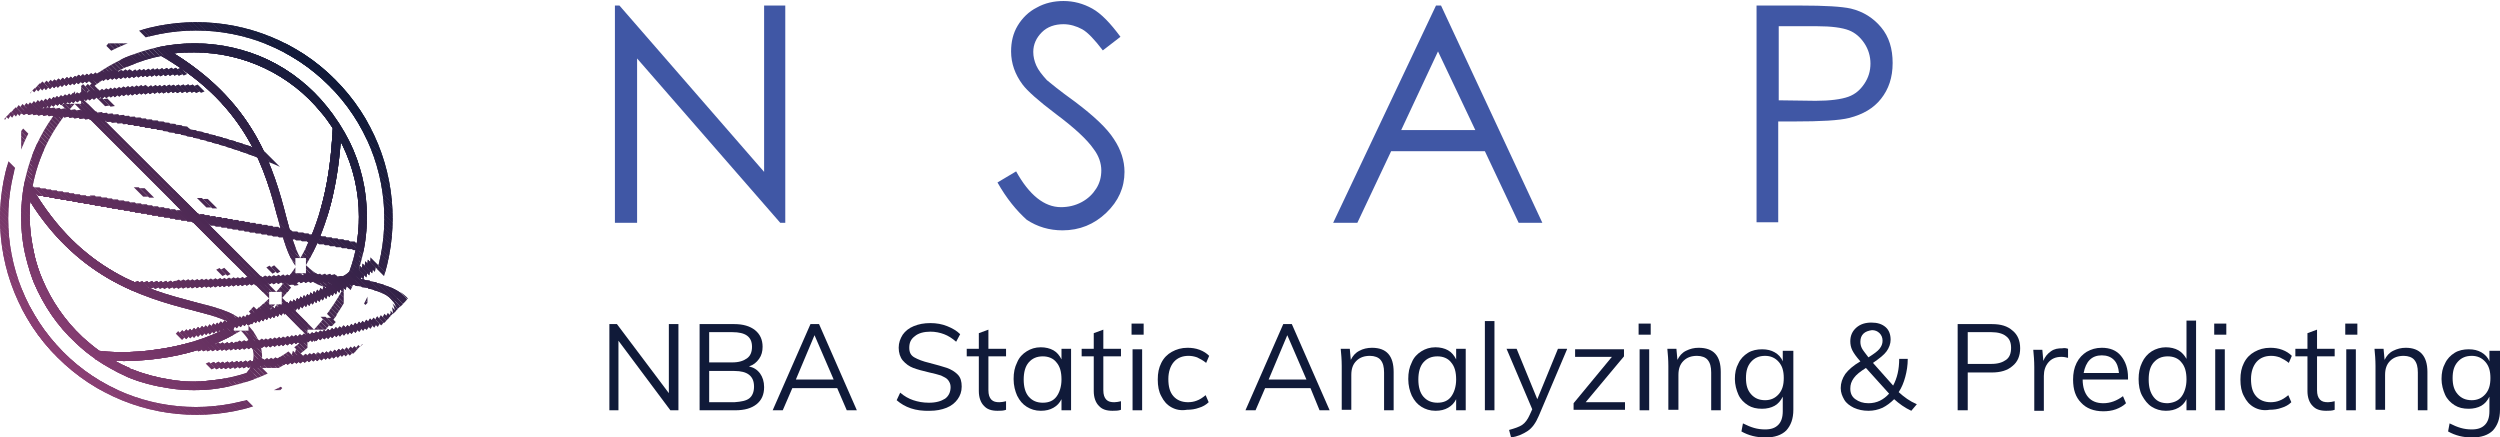 <?xml version="1.0" encoding="utf-8"?>
<!-- Generator: Adobe Illustrator 22.0.1, SVG Export Plug-In . SVG Version: 6.00 Build 0)  -->
<svg version="1.1" id="圖層_1" xmlns="http://www.w3.org/2000/svg" xmlns:xlink="http://www.w3.org/1999/xlink" x="0px" y="0px"
	 viewBox="0 0 496 86.8" style="enable-background:new 0 0 496 86.8;" xml:space="preserve">
<style type="text/css">
	.st0{clip-path:url(#SVGID_2_);fill:#4F2A55;}
	.st1{clip-path:url(#SVGID_2_);fill:#4E2A55;}
	.st2{clip-path:url(#SVGID_2_);fill:#4D2954;}
	.st3{clip-path:url(#SVGID_2_);fill:#833C70;}
	.st4{clip-path:url(#SVGID_2_);fill:#813B6F;}
	.st5{clip-path:url(#SVGID_2_);fill:#843C70;}
	.st6{clip-path:url(#SVGID_2_);fill:#5C2E5B;}
	.st7{clip-path:url(#SVGID_2_);fill:#5B2E5B;}
	.st8{clip-path:url(#SVGID_2_);fill:#5A2D5A;}
	.st9{clip-path:url(#SVGID_2_);fill:#592D5A;}
	.st10{clip-path:url(#SVGID_2_);fill:#582D59;}
	.st11{clip-path:url(#SVGID_2_);fill:#572C59;}
	.st12{clip-path:url(#SVGID_2_);fill:#562C58;}
	.st13{clip-path:url(#SVGID_2_);fill:#552C58;}
	.st14{clip-path:url(#SVGID_2_);fill:#532B57;}
	.st15{clip-path:url(#SVGID_2_);fill:#522B57;}
	.st16{clip-path:url(#SVGID_2_);fill:#512B56;}
	.st17{clip-path:url(#SVGID_2_);fill:#502A56;}
	.st18{clip-path:url(#SVGID_2_);fill:#4C2954;}
	.st19{clip-path:url(#SVGID_2_);fill:#4B2953;}
	.st20{clip-path:url(#SVGID_2_);fill:#4A2953;}
	.st21{clip-path:url(#SVGID_2_);fill:#492852;}
	.st22{clip-path:url(#SVGID_2_);fill:#482852;}
	.st23{clip-path:url(#SVGID_2_);fill:#472851;}
	.st24{clip-path:url(#SVGID_2_);fill:#462751;}
	.st25{clip-path:url(#SVGID_2_);fill:#452750;}
	.st26{clip-path:url(#SVGID_2_);fill:#442750;}
	.st27{clip-path:url(#SVGID_2_);fill:#43264F;}
	.st28{clip-path:url(#SVGID_2_);fill:#42264F;}
	.st29{clip-path:url(#SVGID_2_);fill:#41264E;}
	.st30{clip-path:url(#SVGID_2_);fill:#40254E;}
	.st31{clip-path:url(#SVGID_2_);fill:#3F254D;}
	.st32{clip-path:url(#SVGID_2_);fill:#3E254D;}
	.st33{clip-path:url(#SVGID_2_);fill:#3D254C;}
	.st34{clip-path:url(#SVGID_2_);fill:#3C244C;}
	.st35{clip-path:url(#SVGID_2_);fill:#3B244B;}
	.st36{clip-path:url(#SVGID_2_);fill:#3A244B;}
	.st37{clip-path:url(#SVGID_2_);fill:#38234A;}
	.st38{clip-path:url(#SVGID_2_);fill:#37234A;}
	.st39{clip-path:url(#SVGID_2_);fill:#362349;}
	.st40{clip-path:url(#SVGID_2_);fill:#352349;}
	.st41{clip-path:url(#SVGID_2_);fill:#342248;}
	.st42{clip-path:url(#SVGID_2_);fill:#332248;}
	.st43{clip-path:url(#SVGID_2_);fill:#322247;}
	.st44{clip-path:url(#SVGID_2_);fill:#312247;}
	.st45{clip-path:url(#SVGID_2_);fill:#302146;}
	.st46{clip-path:url(#SVGID_2_);fill:#2F2146;}
	.st47{clip-path:url(#SVGID_2_);fill:#2E2145;}
	.st48{clip-path:url(#SVGID_2_);fill:#2D2145;}
	.st49{clip-path:url(#SVGID_2_);fill:#2B2044;}
	.st50{clip-path:url(#SVGID_2_);fill:#2A2044;}
	.st51{clip-path:url(#SVGID_2_);fill:#292043;}
	.st52{clip-path:url(#SVGID_2_);fill:#282043;}
	.st53{clip-path:url(#SVGID_2_);fill:#271F42;}
	.st54{clip-path:url(#SVGID_2_);fill:#261F42;}
	.st55{clip-path:url(#SVGID_2_);fill:#251F42;}
	.st56{clip-path:url(#SVGID_2_);fill:#241F41;}
	.st57{clip-path:url(#SVGID_2_);fill:#231E41;}
	.st58{clip-path:url(#SVGID_2_);fill:#221E40;}
	.st59{clip-path:url(#SVGID_2_);fill:#201E40;}
	.st60{clip-path:url(#SVGID_2_);fill:#1F1D3F;}
	.st61{clip-path:url(#SVGID_2_);fill:#1E1D3F;}
	.st62{clip-path:url(#SVGID_2_);fill:#1D1D3E;}
	.st63{clip-path:url(#SVGID_2_);fill:#1C1D3E;}
	.st64{clip-path:url(#SVGID_2_);fill:#1B1C3D;}
	.st65{clip-path:url(#SVGID_2_);fill:#1A1C3D;}
	.st66{clip-path:url(#SVGID_2_);fill:#191C3C;}
	.st67{clip-path:url(#SVGID_2_);fill:#171C3C;}
	.st68{clip-path:url(#SVGID_2_);fill:#161B3C;}
	.st69{clip-path:url(#SVGID_2_);fill:#151B3B;}
	.st70{clip-path:url(#SVGID_2_);fill:#141B3B;}
	.st71{clip-path:url(#SVGID_2_);fill:#131A3A;}
	.st72{clip-path:url(#SVGID_2_);fill:#121A3A;}
	.st73{clip-path:url(#SVGID_2_);fill:#111A39;}
	.st74{clip-path:url(#SVGID_2_);fill:#101A39;}
	.st75{clip-path:url(#SVGID_2_);fill:#78386A;}
	.st76{clip-path:url(#SVGID_2_);fill:#773769;}
	.st77{clip-path:url(#SVGID_2_);fill:#763769;}
	.st78{clip-path:url(#SVGID_2_);fill:#753668;}
	.st79{clip-path:url(#SVGID_2_);fill:#743668;}
	.st80{clip-path:url(#SVGID_2_);fill:#733667;}
	.st81{clip-path:url(#SVGID_2_);fill:#723567;}
	.st82{clip-path:url(#SVGID_2_);fill:#713566;}
	.st83{clip-path:url(#SVGID_2_);fill:#703566;}
	.st84{clip-path:url(#SVGID_2_);fill:#6F3465;}
	.st85{clip-path:url(#SVGID_2_);fill:#6E3464;}
	.st86{clip-path:url(#SVGID_2_);fill:#6C3464;}
	.st87{clip-path:url(#SVGID_2_);fill:#6B3363;}
	.st88{clip-path:url(#SVGID_2_);fill:#6A3363;}
	.st89{clip-path:url(#SVGID_2_);fill:#693362;}
	.st90{clip-path:url(#SVGID_2_);fill:#683262;}
	.st91{clip-path:url(#SVGID_2_);fill:#673261;}
	.st92{clip-path:url(#SVGID_2_);fill:#663161;}
	.st93{clip-path:url(#SVGID_2_);fill:#653160;}
	.st94{clip-path:url(#SVGID_2_);fill:#643160;}
	.st95{clip-path:url(#SVGID_2_);fill:#63305F;}
	.st96{clip-path:url(#SVGID_2_);fill:#62305E;}
	.st97{clip-path:url(#SVGID_2_);fill:#61305E;}
	.st98{clip-path:url(#SVGID_2_);fill:#602F5D;}
	.st99{clip-path:url(#SVGID_2_);fill:#5F2F5D;}
	.st100{clip-path:url(#SVGID_2_);fill:#5E2F5C;}
	.st101{clip-path:url(#SVGID_2_);fill:#5D2E5C;}
	.st102{clip-path:url(#SVGID_2_);fill:#893E73;}
	.st103{clip-path:url(#SVGID_2_);fill:#883E73;}
	.st104{clip-path:url(#SVGID_2_);fill:#873E72;}
	.st105{clip-path:url(#SVGID_2_);fill:#863D72;}
	.st106{clip-path:url(#SVGID_2_);fill:#853D71;}
	.st107{clip-path:url(#SVGID_2_);fill:#803B6F;}
	.st108{clip-path:url(#SVGID_2_);fill:#7F3B6E;}
	.st109{clip-path:url(#SVGID_2_);fill:#7E3A6D;}
	.st110{clip-path:url(#SVGID_2_);fill:#7D3A6D;}
	.st111{clip-path:url(#SVGID_2_);fill:#7C396C;}
	.st112{clip-path:url(#SVGID_2_);fill:#7B396C;}
	.st113{clip-path:url(#SVGID_2_);fill:#7A386B;}
	.st114{clip-path:url(#SVGID_2_);fill:#79386B;}
	.st115{clip-path:url(#SVGID_2_);fill:#8B3F74;}
	.st116{clip-path:url(#SVGID_2_);fill:#8A3F74;}
	.st117{fill:#4057A5;}
	.st118{fill:#101A39;}
</style>
<g>
	<g>
		<defs>
			<path id="SVGID_1_" d="M66.5,70.9c-15.2,15.2-39.9,15.2-55.1,0s-15.2-39.9,0-55.1s39.9-15.2,55.1,0S81.7,55.7,66.5,70.9z
				 M12.5,17C-2,31.5-2,55.2,12.5,69.8s38.2,14.6,52.8,0s14.6-38.2,0-52.8S27.1,2.4,12.5,17z M61.7,67.3L61.7,67.3l1.2-1.2
				L61.7,67.3z M62.9,67.3l0.5-0.5l0,0C63.3,66.9,63.1,67.1,62.9,67.3z M19,70.4l0.1-0.9c0,0,0,0,0,0L19,70.4z M14.3,18.7
				c0.2-0.2,0.4-0.4,0.6-0.5l0,0L14.3,18.7z M38.6,8.6c-4.8,0-9.4,1-13.7,2.8c-0.3,0.1-0.6,0.3-1,0.5c-3.3,1.6-6.3,3.7-9,6.2
				c-0.2,0.2-0.4,0.4-0.6,0.5l-0.1,0.1c-0.2,0.2-0.4,0.4-0.5,0.6C7.5,25.7,4.2,34.1,4.2,43c0,2.8,0.3,5.6,1,8.3
				c0.4,1.6,0.9,3.2,1.5,4.7c1.9,4.5,4.7,8.7,8.3,12c0.1,0.1,0.1,0.1,0.2,0.2c1.2,1.1,2.4,2.1,3.7,3c0,0,0.1,0,0.1,0.1
				c1.9,1.3,3.9,2.4,6.1,3.4c0,0,0.1,0,0.1,0c0.1,0,0.1,0,0.1,0.1c2.6,1.1,5.4,1.8,8.1,2.2c1.7,0.3,3.4,0.4,5.1,0.4
				c1.7,0,3.4-0.1,5.1-0.4c7-1.1,13.5-4.2,18.6-9.1c0.2-0.2,0.4-0.3,0.5-0.5l0.1-0.1c0.2-0.2,0.4-0.4,0.5-0.5c1.1-1.1,2.1-2.3,3-3.6
				c0.2-0.2,0.4-0.5,0.5-0.7l0-0.1c3.9-5.7,6-12.4,6-19.4c0-5.3-1.2-10.3-3.5-15c-1.2-2.4-2.7-4.7-4.4-6.8l0,0
				C58.5,13.2,48.9,8.6,38.6,8.6z M19.2,69.6L19,70.4L19.2,69.6C19.2,69.6,19.2,69.6,19.2,69.6z M19.7,69.6
				c-1.1-0.8-2.2-1.7-3.3-2.7l0,0c0,0-0.1-0.1-0.1-0.1l0,0c-3.4-3.2-6.1-7.1-7.9-11.4c-0.6-1.4-1.1-2.9-1.5-4.5
				c-0.6-2.6-1-5.3-1-7.9c0-1,0-2,0.1-3c4.2,6.7,9.4,11.7,15.6,15.3c5.9,3.4,11.7,5,16.4,6.2c3.5,0.9,6.4,1.7,8.3,2.9
				c-5.3,3-10.7,4.3-14.9,4.9C25.8,70.2,21.1,69.8,19.7,69.6z M43.4,75.3c-1.6,0.2-3.2,0.4-4.9,0.4c-1.6,0-3.2-0.1-4.8-0.4
				c-2.6-0.4-5.2-1.1-7.7-2.1l0,0l0,0l-0.1,0c0,0,0,0,0,0L25.7,73l0,0c-1-0.4-2-0.9-2.9-1.4c2.3,0.1,5.4,0,8.9-0.5
				c4.6-0.6,10.4-2.1,16.1-5.5c1.7,1.7,2.6,3.5,2.5,5.1c0,1.7-1,2.8-1.4,3.3C47.1,74.6,45.3,75,43.4,75.3z M61,66.7
				c-2.8,2.6-6,4.7-9.4,6.2c0.2-0.6,0.4-1.4,0.4-2.2c0-2-0.9-4.1-2.7-6.1c1.8-1.2,3.7-2.6,5.4-4.3L61,66.7z M53.4,59.2
				c-1.7,1.7-3.6,3.1-5.4,4.3c-2.1-1.7-5.4-2.6-9.5-3.6c-9.4-2.5-22.3-5.9-32.1-22.6c1.1-6.2,4-12,8.4-16.7L53.4,59.2z M61.7,67.3
				L61.7,67.3l1.2-1.2L61.7,67.3z M16.1,19.3c2.5-2.4,5.3-4.3,8.5-5.8c0.4-0.2,0.7-0.3,1-0.4c2.1-0.9,4.2-1.6,6.4-2l0.2,0.2l0.1,0
				c17,9.8,20.4,22.8,22.9,32.3c1,3.9,1.9,7.1,3.5,9.3c-1.2,1.8-2.5,3.5-3.9,5L16.1,19.3z M65.5,61.4L65.5,61.4
				c-0.2,0.3-0.3,0.5-0.5,0.7l0,0c-0.8,1.2-1.8,2.3-2.7,3.3l-6.3-6.3c1.4-1.5,2.7-3.2,3.9-4.9c2.1,2,4.2,3,6.3,2.9
				c0.8,0,1.5-0.2,2.2-0.4C67.5,58.3,66.6,59.9,65.5,61.4z M67.9,28.7c2.2,4.5,3.3,9.3,3.3,14.3c0,3.8-0.6,7.4-1.9,10.9
				c-0.4,0.4-1.6,1.4-3.3,1.4c-1.7,0-3.5-0.9-5.3-2.7c3.9-6.6,6.2-14.8,6.9-24.5C67.7,28.4,67.8,28.5,67.9,28.7z M63.7,22.3
				L63.7,22.3c0.9,1,1.6,2.1,2.3,3.1c-0.4,10.3-2.5,19-6.4,25.8c-1.1-1.9-1.9-4.7-2.8-8.1c-1.2-4.7-2.8-10.5-6.2-16.4
				c-3.8-6.5-9-11.7-16.1-16.1c1.3-0.2,2.7-0.2,4.1-0.2C48.3,10.4,57.5,14.7,63.7,22.3z M18.9,71.2L18.9,71.2c0,0.1,0,0.1,0.1,0.1
				C19,71.3,19,71.2,18.9,71.2z M19,70.4l0.1-0.9c0,0,0,0,0,0L19,70.4z M13.7,19.3L13.7,19.3c0.2-0.2,0.4-0.4,0.6-0.6L13.7,19.3z
				 M62.3,67.9L62.3,67.9l0.5-0.5C62.6,67.5,62.5,67.7,62.3,67.9z M61.7,67.3L61.7,67.3l1.2-1.2L61.7,67.3z M61.7,67.3L61.7,67.3
				l1.2-1.2L61.7,67.3z"/>
		</defs>
		<clipPath id="SVGID_2_">
			<use xlink:href="#SVGID_1_"  style="overflow:visible;"/>
		</clipPath>
		<polygon class="st0" points="61.7,66.6 62.4,67.3 61.7,67.3 		"/>
		<polygon class="st1" points="62.1,66.1 62.8,66.8 62.8,67.3 62.4,67.3 61.7,66.6 61.7,66.1 		"/>
		<polygon class="st2" points="62.8,66.8 62.1,66.1 62.8,66.1 		"/>
		<polygon class="st0" points="61.7,66.6 62.4,67.3 61.7,67.3 		"/>
		<polygon class="st1" points="62.1,66.1 62.8,66.8 62.8,67.3 62.4,67.3 61.7,66.6 61.7,66.1 		"/>
		<polygon class="st2" points="62.8,66.8 62.1,66.1 62.8,66.1 		"/>
		<polygon class="st0" points="62.4,67.4 62.8,67.7 62.8,67.9 62.3,67.9 62.3,67.4 		"/>
		<polygon class="st1" points="62.8,67.7 62.4,67.4 62.8,67.4 		"/>
		<polygon class="st0" points="13.8,18.7 14.2,19.2 14.2,19.3 13.7,19.3 13.7,18.7 		"/>
		<polygon class="st1" points="14.2,19.2 13.8,18.7 14.2,18.7 		"/>
		<polygon class="st3" points="19,70.1 19.2,70.2 19.2,70.4 19,70.4 		"/>
		<polygon class="st4" points="19.2,70.2 19,70.1 19,69.6 19.2,69.6 		"/>
		<rect x="18.9" y="71.2" class="st5" width="0.1" height="0.1"/>
		<polygon class="st6" points="34.5,50.7 35,51.2 34.5,51.2 		"/>
		<polygon class="st7" points="34.5,49.8 35.9,51.2 35,51.2 34.5,50.7 		"/>
		<polygon class="st8" points="34.5,48.9 36.9,51.2 35.9,51.2 34.5,49.8 		"/>
		<polygon class="st9" points="34.5,47.9 37.8,51.2 36.9,51.2 34.5,48.9 		"/>
		<polygon class="st10" points="34.5,47 38.7,51.2 37.8,51.2 34.5,47.9 		"/>
		<polygon class="st11" points="34.5,46 39.7,51.2 38.7,51.2 34.5,47 		"/>
		<polygon class="st12" points="34.5,45.1 40.6,51.2 39.7,51.2 34.5,46 		"/>
		<polygon class="st13" points="34.5,44.1 41.6,51.2 40.6,51.2 34.5,45.1 		"/>
		<polygon class="st14" points="34.5,43.2 42.5,51.2 41.6,51.2 34.5,44.1 		"/>
		<polygon class="st15" points="34.5,42.3 43.4,51.2 42.5,51.2 34.5,43.2 		"/>
		<polygon class="st16" points="34.5,41.3 44.4,51.2 43.4,51.2 34.5,42.3 		"/>
		<polygon class="st17" points="34.5,40.4 45.3,51.2 44.4,51.2 34.5,41.3 		"/>
		<polygon class="st0" points="34.5,39.4 46.3,51.2 45.3,51.2 34.5,40.4 		"/>
		<polygon class="st1" points="34.5,38.5 47.2,51.2 46.3,51.2 34.5,39.4 		"/>
		<polygon class="st2" points="34.5,37.5 48.2,51.2 47.2,51.2 34.5,38.5 		"/>
		<polygon class="st18" points="34.5,36.6 49.1,51.2 48.2,51.2 34.5,37.5 		"/>
		<polygon class="st19" points="34.5,35.7 50,51.2 49.1,51.2 34.5,36.6 		"/>
		<polygon class="st20" points="34.5,34.7 51,51.2 50,51.2 34.5,35.7 		"/>
		<polygon class="st21" points="34.5,33.8 51.9,51.2 51,51.2 34.5,34.7 		"/>
		<polygon class="st22" points="34.5,32.8 52.9,51.2 51.9,51.2 34.5,33.8 		"/>
		<polygon class="st23" points="34.5,31.9 53.8,51.2 52.9,51.2 34.5,32.8 		"/>
		<polygon class="st24" points="34.5,31 54.8,51.2 53.8,51.2 34.5,31.9 		"/>
		<polygon class="st25" points="34.5,30 55.7,51.2 54.8,51.2 34.5,31 		"/>
		<polygon class="st26" points="34.5,29.1 56.6,51.2 55.7,51.2 34.5,30 		"/>
		<polygon class="st27" points="34.5,28.1 57.6,51.2 56.6,51.2 34.5,29.1 		"/>
		<polygon class="st28" points="34.5,27.2 58.5,51.2 57.6,51.2 34.5,28.1 		"/>
		<polygon class="st29" points="34.5,26.2 59.5,51.2 58.5,51.2 34.5,27.2 		"/>
		<polygon class="st30" points="34.5,25.3 60.4,51.2 59.5,51.2 34.5,26.2 		"/>
		<polygon class="st31" points="34.5,24.4 61.3,51.2 60.4,51.2 34.5,25.3 		"/>
		<polygon class="st32" points="34.5,23.4 62.3,51.2 61.3,51.2 34.5,24.4 		"/>
		<polygon class="st33" points="34.5,22.5 62.8,50.8 62.4,51.2 62.3,51.2 34.5,23.4 		"/>
		<polygon class="st34" points="34.5,21.5 63.3,50.3 62.8,50.8 34.5,22.5 		"/>
		<polygon class="st35" points="34.5,20.6 63.8,49.8 63.3,50.3 34.5,21.5 		"/>
		<polygon class="st36" points="34.5,19.7 64.2,49.4 63.8,49.8 34.5,20.6 		"/>
		<polygon class="st37" points="34.5,18.7 64.7,48.9 64.2,49.4 34.5,19.7 		"/>
		<polygon class="st38" points="34.5,17.8 65.2,48.4 64.7,48.9 34.5,18.7 		"/>
		<polygon class="st39" points="34.5,16.8 65.6,48 65.2,48.4 34.5,17.8 		"/>
		<polygon class="st40" points="34.5,15.9 66,47.4 66,47.6 65.6,48 34.5,16.8 		"/>
		<polygon class="st41" points="34.5,14.9 66,46.5 66,47.4 34.5,15.9 		"/>
		<polygon class="st42" points="34.5,14 66,45.5 66,46.5 34.5,14.9 		"/>
		<polygon class="st43" points="34.5,13.1 66,44.6 66,45.5 34.5,14 		"/>
		<polygon class="st44" points="34.5,12.1 66,43.6 66,44.6 34.5,13.1 		"/>
		<polygon class="st45" points="34.5,11.2 66,42.7 66,43.6 34.5,12.1 		"/>
		<polygon class="st46" points="34.7,10.4 66,41.8 66,42.7 34.5,11.2 34.5,10.4 		"/>
		<polygon class="st47" points="35.6,10.4 66,40.8 66,41.8 34.7,10.4 		"/>
		<polygon class="st48" points="36.5,10.4 66,39.9 66,40.8 35.6,10.4 		"/>
		<polygon class="st49" points="37.5,10.4 66,38.9 66,39.9 36.5,10.4 		"/>
		<polygon class="st50" points="38.4,10.4 66,38 66,38.9 37.5,10.4 		"/>
		<polygon class="st51" points="39.4,10.4 66,37 66,38 38.4,10.4 		"/>
		<polygon class="st52" points="40.3,10.4 66,36.1 66,37 39.4,10.4 		"/>
		<polygon class="st53" points="41.2,10.4 66,35.2 66,36.1 40.3,10.4 		"/>
		<polygon class="st54" points="42.2,10.4 66,34.2 66,35.2 41.2,10.4 		"/>
		<polygon class="st55" points="43.1,10.4 66,33.3 66,34.2 42.2,10.4 		"/>
		<polygon class="st56" points="44.1,10.4 66,32.3 66,33.3 43.1,10.4 		"/>
		<polygon class="st57" points="45,10.4 66,31.4 66,32.3 44.1,10.4 		"/>
		<polygon class="st58" points="46,10.4 66,30.5 66,31.4 45,10.4 		"/>
		<polygon class="st59" points="46.9,10.4 66,29.5 66,30.5 46,10.4 		"/>
		<polygon class="st60" points="47.8,10.4 66,28.6 66,29.5 46.9,10.4 		"/>
		<polygon class="st61" points="48.8,10.4 66,27.6 66,28.6 47.8,10.4 		"/>
		<polygon class="st62" points="49.7,10.4 66,26.7 66,27.6 48.8,10.4 		"/>
		<polygon class="st63" points="50.7,10.4 66,25.7 66,26.7 49.7,10.4 		"/>
		<polygon class="st64" points="51.6,10.4 66,24.8 66,25.7 50.7,10.4 		"/>
		<polygon class="st65" points="52.5,10.4 66,23.9 66,24.8 51.6,10.4 		"/>
		<polygon class="st66" points="53.5,10.4 66,22.9 66,23.9 52.5,10.4 		"/>
		<polygon class="st67" points="54.4,10.4 66,22 66,22.9 53.5,10.4 		"/>
		<polygon class="st68" points="55.4,10.4 66,21 66,22 54.4,10.4 		"/>
		<polygon class="st69" points="56.3,10.4 66,20.1 66,21 55.4,10.4 		"/>
		<polygon class="st70" points="57.3,10.4 66,19.2 66,20.1 56.3,10.4 		"/>
		<polygon class="st71" points="58.2,10.4 66,18.2 66,19.2 57.3,10.4 		"/>
		<polygon class="st72" points="59.1,10.4 66,17.3 66,18.2 58.2,10.4 		"/>
		<polygon class="st73" points="60.1,10.4 66,16.3 66,17.3 59.1,10.4 		"/>
		<polygon class="st74" points="61,10.4 66,15.4 66,16.3 60.1,10.4 		"/>
		<polygon class="st74" points="66,15.4 61,10.4 66,10.4 		"/>
		<polygon class="st26" points="60.7,55.3 60.8,55.4 60.7,55.4 		"/>
		<polygon class="st27" points="60.7,54.4 61.8,55.4 60.8,55.4 60.7,55.3 		"/>
		<polygon class="st28" points="60.7,53.4 62.7,55.4 61.8,55.4 60.7,54.4 		"/>
		<polygon class="st29" points="60.7,52.5 63.6,55.4 62.7,55.4 60.7,53.4 		"/>
		<polygon class="st30" points="60.7,51.5 64.6,55.4 63.6,55.4 60.7,52.5 		"/>
		<polygon class="st31" points="60.7,50.6 65.5,55.4 64.6,55.4 60.7,51.5 		"/>
		<polygon class="st32" points="60.7,49.6 66.5,55.4 65.5,55.4 60.7,50.6 		"/>
		<polygon class="st33" points="60.7,48.7 67.4,55.4 66.5,55.4 60.7,49.6 		"/>
		<polygon class="st34" points="60.7,47.8 68.4,55.4 67.4,55.4 60.7,48.7 		"/>
		<polygon class="st35" points="60.7,46.8 69.3,55.4 68.4,55.4 60.7,47.8 		"/>
		<polygon class="st36" points="60.7,45.9 70.2,55.4 69.3,55.4 60.7,46.8 		"/>
		<polygon class="st37" points="60.7,44.9 70.9,55.1 70.7,55.4 70.2,55.4 60.7,45.9 		"/>
		<polygon class="st38" points="60.7,44 71.2,54.5 71.2,54.9 70.9,55.1 60.7,44.9 		"/>
		<polygon class="st39" points="60.7,43.1 71.2,53.5 71.2,54.5 60.7,44 		"/>
		<polygon class="st40" points="60.7,42.1 71.2,52.6 71.2,53.5 60.7,43.1 		"/>
		<polygon class="st41" points="60.7,41.2 71.2,51.6 71.2,52.6 60.7,42.1 		"/>
		<polygon class="st42" points="60.7,40.2 71.2,50.7 71.2,51.6 60.7,41.2 		"/>
		<polygon class="st43" points="60.7,39.3 71.2,49.8 71.2,50.7 60.7,40.2 		"/>
		<polygon class="st44" points="60.7,38.3 71.2,48.8 71.2,49.8 60.7,39.3 		"/>
		<polygon class="st45" points="60.7,37.4 71.2,47.9 71.2,48.8 60.7,38.3 		"/>
		<polygon class="st46" points="60.7,36.5 71.2,46.9 71.2,47.9 60.7,37.4 		"/>
		<polygon class="st47" points="60.7,35.5 71.2,46 71.2,46.9 60.7,36.5 		"/>
		<polygon class="st48" points="60.7,34.6 71.2,45 71.2,46 60.7,35.5 		"/>
		<polygon class="st49" points="60.7,33.6 71.2,44.1 71.2,45 60.7,34.6 		"/>
		<polygon class="st50" points="60.7,32.7 71.2,43.2 71.2,44.1 60.7,33.6 		"/>
		<polygon class="st51" points="60.7,32.2 61,32 71.2,42.2 71.2,43.2 60.7,32.7 		"/>
		<polygon class="st52" points="61,32 61.4,31.5 71.2,41.3 71.2,42.2 		"/>
		<polygon class="st53" points="61.4,31.5 61.9,31 71.2,40.3 71.2,41.3 		"/>
		<polygon class="st54" points="61.9,31 62.4,30.6 71.2,39.4 71.2,40.3 		"/>
		<polygon class="st55" points="62.4,30.6 62.9,30.1 71.2,38.4 71.2,39.4 		"/>
		<polygon class="st56" points="62.9,30.1 63.3,29.6 71.2,37.5 71.2,38.4 		"/>
		<polygon class="st57" points="63.3,29.6 63.8,29.2 71.2,36.6 71.2,37.5 		"/>
		<polygon class="st58" points="63.8,29.2 64.3,28.7 71.2,35.6 71.2,36.6 		"/>
		<polygon class="st59" points="64.3,28.7 64.7,28.2 71.2,34.7 71.2,35.6 		"/>
		<polygon class="st60" points="64.7,28.2 64.8,28.2 65.6,28.2 71.2,33.7 71.2,34.7 		"/>
		<polygon class="st61" points="66.6,28.2 71.2,32.8 71.2,33.7 65.6,28.2 		"/>
		<polygon class="st62" points="67.5,28.2 71.2,31.9 71.2,32.8 66.6,28.2 		"/>
		<polygon class="st63" points="68.4,28.2 71.2,30.9 71.2,31.9 67.5,28.2 		"/>
		<polygon class="st64" points="69.4,28.2 71.2,30 71.2,30.9 68.4,28.2 		"/>
		<polygon class="st65" points="70.3,28.2 71.2,29 71.2,30 69.4,28.2 		"/>
		<polygon class="st66" points="71.2,29 70.3,28.2 71.2,28.2 		"/>
		<polygon class="st14" points="55.9,64.6 56.7,65.4 55.9,65.4 		"/>
		<polygon class="st15" points="55.9,63.7 57.7,65.4 56.7,65.4 55.9,64.6 		"/>
		<polygon class="st16" points="55.9,62.7 58.6,65.4 57.7,65.4 55.9,63.7 		"/>
		<polygon class="st17" points="55.9,61.8 59.6,65.4 58.6,65.4 55.9,62.7 		"/>
		<polygon class="st0" points="55.9,60.8 60.5,65.4 59.6,65.4 55.9,61.8 		"/>
		<polygon class="st1" points="55.9,59.9 61.5,65.4 60.5,65.4 55.9,60.8 		"/>
		<polygon class="st2" points="55.9,59 62.4,65.4 61.5,65.4 55.9,59.9 		"/>
		<polygon class="st18" points="55.9,58 63.3,65.4 62.4,65.4 55.9,59 		"/>
		<polygon class="st19" points="55.9,57.1 64.3,65.4 63.3,65.4 55.9,58 		"/>
		<polygon class="st20" points="55.9,56.1 65.2,65.4 65.1,65.4 64.3,65.4 55.9,57.1 		"/>
		<polygon class="st21" points="55.9,55.2 55.9,55.2 65.6,64.9 65.2,65.4 55.9,56.1 		"/>
		
			<rect x="60.7" y="53" transform="matrix(0.707 -0.707 0.707 0.707 -24.422 60.664)" class="st22" width="0.7" height="13.7"/>
		
			<rect x="61.2" y="52.5" transform="matrix(0.707 -0.707 0.707 0.707 -23.951 60.859)" class="st23" width="0.7" height="13.7"/>
		<polygon class="st24" points="56.9,54.3 57,54.2 57.7,54.2 67,63.5 66.6,64 		"/>
		<polygon class="st25" points="58.7,54.2 67.5,63 67,63.5 57.7,54.2 		"/>
		<polygon class="st26" points="59.6,54.2 68,62.5 67.5,63 58.7,54.2 		"/>
		<polygon class="st27" points="60.5,54.2 68.2,61.9 68.2,62.3 68,62.5 59.6,54.2 		"/>
		<polygon class="st28" points="61.5,54.2 68.2,60.9 68.2,61.9 60.5,54.2 		"/>
		<polygon class="st29" points="62.4,54.2 68.2,60 68.2,60.9 61.5,54.2 		"/>
		<polygon class="st30" points="63.4,54.2 68.2,59 68.2,60 62.4,54.2 		"/>
		<polygon class="st31" points="64.3,54.2 68.2,58.1 68.2,59 63.4,54.2 		"/>
		<polygon class="st32" points="65.2,54.2 68.2,57.1 68.2,58.1 64.3,54.2 		"/>
		<polygon class="st33" points="66.2,54.2 68.2,56.2 68.2,57.1 65.2,54.2 		"/>
		<polygon class="st34" points="67.1,54.2 68.2,55.3 68.2,56.2 66.2,54.2 		"/>
		<polygon class="st35" points="68.1,54.2 68.2,54.3 68.2,55.3 67.1,54.2 		"/>
		<polygon class="st36" points="68.2,54.3 68.1,54.2 68.2,54.2 		"/>
		<polygon class="st75" points="16.1,57.8 16.2,57.9 16.1,57.9 		"/>
		<polygon class="st76" points="16.1,56.8 17.2,57.9 16.2,57.9 16.1,57.8 		"/>
		<polygon class="st77" points="16.1,55.9 18.1,57.9 17.2,57.9 16.1,56.8 		"/>
		<polygon class="st78" points="16.1,55 19,57.9 18.1,57.9 16.1,55.9 		"/>
		<polygon class="st79" points="16.1,54 20,57.9 19,57.9 16.1,55 		"/>
		<polygon class="st80" points="16.1,53.1 20.9,57.9 20,57.9 16.1,54 		"/>
		<polygon class="st81" points="16.1,52.1 21.9,57.9 20.9,57.9 16.1,53.1 		"/>
		<polygon class="st82" points="16.1,51.2 22.8,57.9 21.9,57.9 16.1,52.1 		"/>
		<polygon class="st83" points="16.1,50.3 23.8,57.9 22.8,57.9 16.1,51.2 		"/>
		<polygon class="st84" points="16.1,49.3 24.7,57.9 23.8,57.9 16.1,50.3 		"/>
		<polygon class="st85" points="16.1,48.4 25.6,57.9 24.7,57.9 16.1,49.3 		"/>
		<polygon class="st86" points="16.1,47.4 26.6,57.9 25.6,57.9 16.1,48.4 		"/>
		<polygon class="st87" points="16.1,46.5 27.5,57.9 26.6,57.9 16.1,47.4 		"/>
		<polygon class="st88" points="16.1,45.5 28.5,57.9 27.5,57.9 16.1,46.5 		"/>
		<polygon class="st89" points="16.1,44.6 29.4,57.9 28.5,57.9 16.1,45.5 		"/>
		<polygon class="st90" points="16.1,43.7 30.3,57.9 29.4,57.9 16.1,44.6 		"/>
		<polygon class="st91" points="16.1,42.7 31.3,57.9 30.3,57.9 16.1,43.7 		"/>
		<polygon class="st92" points="16.1,41.8 32.2,57.9 31.3,57.9 16.1,42.7 		"/>
		<polygon class="st93" points="16.1,40.8 33.2,57.9 32.2,57.9 16.1,41.8 		"/>
		<polygon class="st94" points="16.1,39.9 34.1,57.9 33.2,57.9 16.1,40.8 		"/>
		<polygon class="st95" points="16.1,39 35.1,57.9 34.1,57.9 16.1,39.9 		"/>
		<polygon class="st96" points="16.1,38 36,57.9 35.1,57.9 16.1,39 		"/>
		<polygon class="st97" points="16.1,37.1 36.9,57.9 36,57.9 16.1,38 		"/>
		<polygon class="st98" points="16.1,36.1 37.9,57.9 36.9,57.9 16.1,37.1 		"/>
		<polygon class="st99" points="16.1,35.2 38.8,57.9 37.9,57.9 16.1,36.1 		"/>
		<polygon class="st100" points="16.1,34.2 39.8,57.9 38.8,57.9 16.1,35.2 		"/>
		<polygon class="st101" points="16.1,33.3 40.7,57.9 39.8,57.9 16.1,34.2 		"/>
		<polygon class="st6" points="16.1,32.4 41.6,57.9 40.7,57.9 16.1,33.3 		"/>
		<polygon class="st7" points="16.1,31.4 42.6,57.9 41.6,57.9 16.1,32.4 		"/>
		<polygon class="st8" points="16.1,30.5 43.5,57.9 42.6,57.9 16.1,31.4 		"/>
		<polygon class="st9" points="16.1,29.5 44.5,57.9 43.5,57.9 16.1,30.5 		"/>
		<polygon class="st10" points="16.1,28.6 45.4,57.9 44.5,57.9 16.1,29.5 		"/>
		<polygon class="st11" points="16.1,27.6 46.4,57.9 45.4,57.9 16.1,28.6 		"/>
		<polygon class="st12" points="16.1,26.7 47.3,57.9 46.4,57.9 16.1,27.6 		"/>
		<polygon class="st13" points="16.1,25.8 48.2,57.9 47.3,57.9 16.1,26.7 		"/>
		<polygon class="st14" points="16.1,24.8 49.2,57.9 48.2,57.9 16.1,25.8 		"/>
		<polygon class="st15" points="16.1,23.9 50.1,57.9 49.2,57.9 16.1,24.8 		"/>
		<polygon class="st16" points="16.1,22.9 51.1,57.9 50.1,57.9 16.1,23.9 		"/>
		<polygon class="st17" points="16.1,22 52,57.9 51.1,57.9 16.1,22.9 		"/>
		<polygon class="st0" points="16.1,21.1 53,57.9 52,57.9 16.1,22 		"/>
		<polygon class="st1" points="16.1,20.1 53.9,57.9 53,57.9 16.1,21.1 		"/>
		<polygon class="st2" points="16.1,19.2 54.8,57.9 53.9,57.9 16.1,20.1 		"/>
		<polygon class="st18" points="16.1,18.2 55.8,57.9 54.8,57.9 16.1,19.2 		"/>
		<polygon class="st19" points="16.1,17.3 56.7,57.9 55.8,57.9 16.1,18.2 		"/>
		<polygon class="st20" points="16.1,16.5 16.2,16.4 57.6,57.8 57.5,57.9 56.7,57.9 16.1,17.3 		"/>
		
			<rect x="36.8" y="7.6" transform="matrix(0.707 -0.707 0.707 0.707 -15.195 37.057)" class="st21" width="0.7" height="58.5"/>
		
			<rect x="37.3" y="7.1" transform="matrix(0.707 -0.707 0.707 0.707 -14.724 37.252)" class="st22" width="0.7" height="58.5"/>
		<polygon class="st23" points="17.1,15.5 17.6,15 58.6,56 58.6,56.8 58.5,56.9 		"/>
		<polygon class="st24" points="17.6,15 18.1,14.5 58.6,55 58.6,56 		"/>
		<polygon class="st25" points="18.1,14.5 18.6,14.1 58.6,54.1 58.6,55 		"/>
		<polygon class="st26" points="18.6,14.1 19,13.6 58.6,53.2 58.6,54.1 		"/>
		<polygon class="st27" points="19,13.6 19.5,13.1 58.6,52.2 58.6,53.2 		"/>
		<polygon class="st28" points="19.5,13.1 20,12.6 58.6,51.3 58.6,52.2 		"/>
		<polygon class="st29" points="20,12.6 20.4,12.2 58.6,50.3 58.6,51.3 		"/>
		<polygon class="st30" points="20.4,12.2 20.9,11.7 58.6,49.4 58.6,50.3 		"/>
		<polygon class="st31" points="20.9,11.7 21.4,11.2 58.6,48.4 58.6,49.4 		"/>
		<polygon class="st32" points="21.4,11.2 21.6,11 22.1,11 58.6,47.5 58.6,48.4 		"/>
		<polygon class="st33" points="23.1,11 58.6,46.6 58.6,47.5 22.1,11 		"/>
		<polygon class="st34" points="24,11 58.6,45.6 58.6,46.6 23.1,11 		"/>
		<polygon class="st35" points="25,11 58.6,44.7 58.6,45.6 24,11 		"/>
		<polygon class="st36" points="25.9,11 58.6,43.7 58.6,44.7 25,11 		"/>
		<polygon class="st37" points="26.8,11 58.6,42.8 58.6,43.7 25.9,11 		"/>
		<polygon class="st38" points="27.8,11 58.6,41.9 58.6,42.8 26.8,11 		"/>
		<polygon class="st39" points="28.7,11 58.6,40.9 58.6,41.9 27.8,11 		"/>
		<polygon class="st40" points="29.7,11 58.6,40 58.6,40.9 28.7,11 		"/>
		<polygon class="st41" points="30.6,11 58.6,39 58.6,40 29.7,11 		"/>
		<polygon class="st42" points="31.6,11 58.6,38.1 58.6,39 30.6,11 		"/>
		<polygon class="st43" points="32.5,11 58.6,37.1 58.6,38.1 31.6,11 		"/>
		<polygon class="st44" points="33.4,11 58.6,36.2 58.6,37.1 32.5,11 		"/>
		<polygon class="st45" points="34.4,11 58.6,35.3 58.6,36.2 33.4,11 		"/>
		<polygon class="st46" points="35.3,11 58.6,34.3 58.6,35.3 34.4,11 		"/>
		<polygon class="st47" points="36.3,11 58.6,33.4 58.6,34.3 35.3,11 		"/>
		<polygon class="st48" points="37.2,11 58.6,32.4 58.6,33.4 36.3,11 		"/>
		<polygon class="st49" points="38.1,11 58.6,31.5 58.6,32.4 37.2,11 		"/>
		<polygon class="st50" points="39.1,11 58.6,30.6 58.6,31.5 38.1,11 		"/>
		<polygon class="st51" points="40,11 58.6,29.6 58.6,30.6 39.1,11 		"/>
		<polygon class="st52" points="41,11 58.6,28.7 58.6,29.6 40,11 		"/>
		<polygon class="st53" points="41.9,11 58.6,27.7 58.6,28.7 41,11 		"/>
		<polygon class="st54" points="42.9,11 58.6,26.8 58.6,27.7 41.9,11 		"/>
		<polygon class="st55" points="43.8,11 58.6,25.8 58.6,26.8 42.9,11 		"/>
		<polygon class="st56" points="44.7,11 58.6,24.9 58.6,25.8 43.8,11 		"/>
		<polygon class="st57" points="45.7,11 58.6,24 58.6,24.9 44.7,11 		"/>
		<polygon class="st58" points="46.6,11 58.6,23 58.6,24 45.7,11 		"/>
		<polygon class="st59" points="47.6,11 58.6,22.1 58.6,23 46.6,11 		"/>
		<polygon class="st60" points="48.5,11 58.6,21.1 58.6,22.1 47.6,11 		"/>
		<polygon class="st61" points="49.5,11 58.6,20.2 58.6,21.1 48.5,11 		"/>
		<polygon class="st62" points="50.4,11 58.6,19.2 58.6,20.2 49.5,11 		"/>
		<polygon class="st63" points="51.3,11 58.6,18.3 58.6,19.2 50.4,11 		"/>
		<polygon class="st64" points="52.3,11 58.6,17.4 58.6,18.3 51.3,11 		"/>
		<polygon class="st65" points="53.2,11 58.6,16.4 58.6,17.4 52.3,11 		"/>
		<polygon class="st66" points="54.2,11 58.6,15.5 58.6,16.4 53.2,11 		"/>
		<polygon class="st67" points="55.1,11 58.6,14.5 58.6,15.5 54.2,11 		"/>
		<polygon class="st68" points="56,11 58.6,13.6 58.6,14.5 55.1,11 		"/>
		<polygon class="st69" points="57,11 58.6,12.7 58.6,13.6 56,11 		"/>
		<polygon class="st70" points="57.9,11 58.6,11.7 58.6,12.7 57,11 		"/>
		<polygon class="st71" points="58.6,11.7 57.9,11 58.6,11 		"/>
		<polygon class="st0" points="61.7,66.6 62.4,67.3 61.7,67.3 		"/>
		<polygon class="st1" points="62.1,66.1 62.8,66.8 62.8,67.3 62.4,67.3 61.7,66.6 61.7,66.1 		"/>
		<polygon class="st2" points="62.8,66.8 62.1,66.1 62.8,66.1 		"/>
		<polygon class="st102" points="6.4,63.1 6.7,63.5 6.4,63.5 		"/>
		<polygon class="st103" points="6.4,62.2 7.7,63.5 6.7,63.5 6.4,63.1 		"/>
		<polygon class="st104" points="6.4,61.3 8.6,63.5 7.7,63.5 6.4,62.2 		"/>
		<polygon class="st105" points="6.4,60.3 9.6,63.5 8.6,63.5 6.4,61.3 		"/>
		<polygon class="st106" points="6.4,59.4 10.5,63.5 9.6,63.5 6.4,60.3 		"/>
		<polygon class="st5" points="6.4,58.4 11.4,63.5 10.5,63.5 6.4,59.4 		"/>
		<polygon class="st3" points="6.4,57.5 12.4,63.5 11.4,63.5 6.4,58.4 		"/>
		<polygon class="st4" points="6.4,56.5 13.3,63.5 12.4,63.5 6.4,57.5 		"/>
		<polygon class="st107" points="6.4,55.6 14.3,63.5 13.3,63.5 6.4,56.5 		"/>
		<polygon class="st108" points="6.4,54.7 15.2,63.5 14.3,63.5 6.4,55.6 		"/>
		<polygon class="st109" points="6.4,53.7 16.2,63.5 15.2,63.5 6.4,54.7 		"/>
		<polygon class="st110" points="6.4,52.8 17.1,63.5 16.2,63.5 6.4,53.7 		"/>
		<polygon class="st111" points="6.4,51.8 18,63.5 17.1,63.5 6.4,52.8 		"/>
		<polygon class="st112" points="6.4,50.9 19,63.5 18,63.5 6.4,51.8 		"/>
		<polygon class="st113" points="6.4,50 19.9,63.5 19,63.5 6.4,50.9 		"/>
		<polygon class="st114" points="6.4,49 20.9,63.5 19.9,63.5 6.4,50 		"/>
		<polygon class="st75" points="6.4,48.1 21.8,63.5 20.9,63.5 6.4,49 		"/>
		<polygon class="st76" points="6.4,47.1 22.7,63.5 21.8,63.5 6.4,48.1 		"/>
		<polygon class="st77" points="6.4,46.2 23.7,63.5 22.7,63.5 6.4,47.1 		"/>
		<polygon class="st78" points="6.4,45.2 24.6,63.5 23.7,63.5 6.4,46.2 		"/>
		<polygon class="st79" points="6.4,44.3 25.6,63.5 24.6,63.5 6.4,45.2 		"/>
		<polygon class="st80" points="6.4,43.4 26.5,63.5 25.6,63.5 6.4,44.3 		"/>
		<polygon class="st81" points="6.4,42.4 27.5,63.5 26.5,63.5 6.4,43.4 		"/>
		<polygon class="st82" points="6.4,41.5 28.4,63.5 27.5,63.5 6.4,42.4 		"/>
		<polygon class="st83" points="6.4,40.5 29.3,63.5 28.4,63.5 6.4,41.5 		"/>
		<polygon class="st84" points="6.4,39.6 30.3,63.5 29.3,63.5 6.4,40.5 		"/>
		<polygon class="st85" points="6.4,38.7 31.2,63.5 30.3,63.5 6.4,39.6 		"/>
		<polygon class="st86" points="6.4,37.7 32.2,63.5 31.2,63.5 6.4,38.7 		"/>
		<polygon class="st87" points="6.4,36.8 33.1,63.5 32.2,63.5 6.4,37.7 		"/>
		<polygon class="st88" points="6.4,35.8 34,63.5 33.1,63.5 6.4,36.8 		"/>
		<polygon class="st89" points="6.4,34.9 35,63.5 34,63.5 6.4,35.8 		"/>
		<polygon class="st90" points="6.4,33.9 35.9,63.5 35,63.5 6.4,34.9 		"/>
		<polygon class="st91" points="6.4,33 36.9,63.5 35.9,63.5 6.4,33.9 		"/>
		<polygon class="st92" points="6.4,32.1 37.8,63.5 36.9,63.5 6.4,33 		"/>
		<polygon class="st93" points="6.4,31.1 38.8,63.5 37.8,63.5 6.4,32.1 		"/>
		<polygon class="st94" points="6.4,30.2 39.7,63.5 38.8,63.5 6.4,31.1 		"/>
		<polygon class="st95" points="6.4,29.2 40.6,63.5 39.7,63.5 6.4,30.2 		"/>
		<polygon class="st96" points="6.4,28.3 41.6,63.5 40.6,63.5 6.4,29.2 		"/>
		<polygon class="st97" points="6.4,27.4 42.5,63.5 41.6,63.5 6.4,28.3 		"/>
		<polygon class="st98" points="6.4,26.4 43.5,63.5 42.5,63.5 6.4,27.4 		"/>
		<polygon class="st99" points="6.4,26.2 6.8,25.8 44.4,63.5 43.5,63.5 6.4,26.4 		"/>
		<polygon class="st100" points="6.8,25.8 7.3,25.4 45.4,63.5 44.4,63.5 		"/>
		<polygon class="st101" points="7.3,25.4 7.7,24.9 46.3,63.5 45.4,63.5 		"/>
		<polygon class="st6" points="7.7,24.9 8.2,24.4 47.2,63.5 46.3,63.5 		"/>
		<polygon class="st7" points="8.2,24.4 8.7,23.9 48.2,63.5 47.2,63.5 		"/>
		<polygon class="st8" points="8.7,23.9 9.1,23.5 49.1,63.5 48.2,63.5 		"/>
		<polygon class="st9" points="9.1,23.5 9.6,23 50.1,63.5 49.1,63.5 		"/>
		<polygon class="st10" points="9.6,23 10.1,22.5 51,63.5 50.1,63.5 		"/>
		<polygon class="st11" points="10.1,22.5 10.6,22.1 51.9,63.5 51,63.5 		"/>
		<polygon class="st12" points="10.6,22.1 11,21.6 52.4,63 52,63.5 51.9,63.5 		"/>
		
			<rect x="31.6" y="12.8" transform="matrix(0.707 -0.707 0.707 0.707 -20.378 34.917)" class="st13" width="0.7" height="58.6"/>
		
			<rect x="32.1" y="12.3" transform="matrix(0.707 -0.707 0.707 0.707 -19.907 35.112)" class="st14" width="0.7" height="58.6"/>
		<polygon class="st15" points="12,20.6 12,20.6 12.8,20.6 53.4,61.2 53.4,62 53.4,62.1 		"/>
		<polygon class="st16" points="13.8,20.6 53.4,60.2 53.4,61.2 12.8,20.6 		"/>
		<polygon class="st17" points="14.7,20.6 53.4,59.3 53.4,60.2 13.8,20.6 		"/>
		<polygon class="st0" points="15.7,20.6 53.4,58.3 53.4,59.3 14.7,20.6 		"/>
		<polygon class="st1" points="16.6,20.6 53.4,57.4 53.4,58.3 15.7,20.6 		"/>
		<polygon class="st2" points="17.6,20.6 53.4,56.5 53.4,57.4 16.6,20.6 		"/>
		<polygon class="st18" points="18.5,20.6 53.4,55.5 53.4,56.5 17.6,20.6 		"/>
		<polygon class="st19" points="19.4,20.6 53.4,54.6 53.4,55.5 18.5,20.6 		"/>
		<polygon class="st20" points="20.4,20.6 53.4,53.6 53.4,54.6 19.4,20.6 		"/>
		<polygon class="st21" points="21.3,20.6 53.4,52.7 53.4,53.6 20.4,20.6 		"/>
		<polygon class="st22" points="22.3,20.6 53.4,51.8 53.4,52.7 21.3,20.6 		"/>
		<polygon class="st23" points="23.2,20.6 53.4,50.8 53.4,51.8 22.3,20.6 		"/>
		<polygon class="st24" points="24.1,20.6 53.4,49.9 53.4,50.8 23.2,20.6 		"/>
		<polygon class="st25" points="25.1,20.6 53.4,48.9 53.4,49.9 24.1,20.6 		"/>
		<polygon class="st26" points="26,20.6 53.4,48 53.4,48.9 25.1,20.6 		"/>
		<polygon class="st27" points="27,20.6 53.4,47 53.4,48 26,20.6 		"/>
		<polygon class="st28" points="27.9,20.6 53.4,46.1 53.4,47 27,20.6 		"/>
		<polygon class="st29" points="28.9,20.6 53.4,45.2 53.4,46.1 27.9,20.6 		"/>
		<polygon class="st30" points="29.8,20.6 53.4,44.2 53.4,45.2 28.9,20.6 		"/>
		<polygon class="st31" points="30.7,20.6 53.4,43.3 53.4,44.2 29.8,20.6 		"/>
		<polygon class="st32" points="31.7,20.6 53.4,42.3 53.4,43.3 30.7,20.6 		"/>
		<polygon class="st33" points="32.6,20.6 53.4,41.4 53.4,42.3 31.7,20.6 		"/>
		<polygon class="st34" points="33.6,20.6 53.4,40.5 53.4,41.4 32.6,20.6 		"/>
		<polygon class="st35" points="34.5,20.6 53.4,39.5 53.4,40.5 33.6,20.6 		"/>
		<polygon class="st36" points="35.4,20.6 53.4,38.6 53.4,39.5 34.5,20.6 		"/>
		<polygon class="st37" points="36.4,20.6 53.4,37.6 53.4,38.6 35.4,20.6 		"/>
		<polygon class="st38" points="37.3,20.6 53.4,36.7 53.4,37.6 36.4,20.6 		"/>
		<polygon class="st39" points="38.3,20.6 53.4,35.7 53.4,36.7 37.3,20.6 		"/>
		<polygon class="st40" points="39.2,20.6 53.4,34.8 53.4,35.7 38.3,20.6 		"/>
		<polygon class="st41" points="40.2,20.6 53.4,33.9 53.4,34.8 39.2,20.6 		"/>
		<polygon class="st42" points="41.1,20.6 53.4,32.9 53.4,33.9 40.2,20.6 		"/>
		<polygon class="st43" points="42,20.6 53.4,32 53.4,32.9 41.1,20.6 		"/>
		<polygon class="st44" points="43,20.6 53.4,31 53.4,32 42,20.6 		"/>
		<polygon class="st45" points="43.9,20.6 53.4,30.1 53.4,31 43,20.6 		"/>
		<polygon class="st46" points="44.9,20.6 53.4,29.1 53.4,30.1 43.9,20.6 		"/>
		<polygon class="st47" points="45.8,20.6 53.4,28.2 53.4,29.1 44.9,20.6 		"/>
		<polygon class="st48" points="46.8,20.6 53.4,27.3 53.4,28.2 45.8,20.6 		"/>
		<polygon class="st49" points="47.7,20.6 53.4,26.3 53.4,27.3 46.8,20.6 		"/>
		<polygon class="st50" points="48.6,20.6 53.4,25.4 53.4,26.3 47.7,20.6 		"/>
		<polygon class="st51" points="49.6,20.6 53.4,24.4 53.4,25.4 48.6,20.6 		"/>
		<polygon class="st52" points="50.5,20.6 53.4,23.5 53.4,24.4 49.6,20.6 		"/>
		<polygon class="st53" points="51.5,20.6 53.4,22.6 53.4,23.5 50.5,20.6 		"/>
		<polygon class="st54" points="52.4,20.6 53.4,21.6 53.4,22.6 51.5,20.6 		"/>
		<polygon class="st55" points="53.3,20.6 53.4,20.7 53.4,21.6 52.4,20.6 		"/>
		<polygon class="st56" points="53.4,20.7 53.3,20.6 53.4,20.6 		"/>
		<polygon class="st95" points="49.3,72.1 50.1,73 49.3,73 		"/>
		<polygon class="st96" points="49.3,71.2 51.1,73 50.1,73 49.3,72.1 		"/>
		<polygon class="st97" points="49.3,70.2 52,73 51.1,73 49.3,71.2 		"/>
		<polygon class="st98" points="49.3,69.3 53,73 52,73 49.3,70.2 		"/>
		<polygon class="st99" points="49.3,68.3 53.9,73 53,73 49.3,69.3 		"/>
		<polygon class="st100" points="49.3,67.4 54.9,73 53.9,73 49.3,68.3 		"/>
		<polygon class="st101" points="49.3,66.4 55.8,73 54.9,73 49.3,67.4 		"/>
		<polygon class="st6" points="49.3,65.5 56.7,73 55.8,73 49.3,66.4 		"/>
		<polygon class="st7" points="49.3,64.6 57.6,72.9 57.6,73 56.7,73 49.3,65.5 		"/>
		<polygon class="st8" points="49.3,63.6 58.1,72.4 57.6,72.9 49.3,64.6 		"/>
		<polygon class="st9" points="49.3,62.7 58.6,72 58.1,72.4 49.3,63.6 		"/>
		<polygon class="st10" points="49.3,61.9 49.3,61.8 59,71.5 58.6,72 49.3,62.7 		"/>
		
			<rect x="54.1" y="59.6" transform="matrix(0.707 -0.707 0.707 0.707 -31.016 57.935)" class="st11" width="0.7" height="13.7"/>
		
			<rect x="54.6" y="59.1" transform="matrix(0.707 -0.707 0.707 0.707 -30.545 58.13)" class="st12" width="0.7" height="13.7"/>
		<polygon class="st13" points="50.3,60.9 50.8,60.4 50.8,60.4 60.5,70.1 60,70.5 		"/>
		<polygon class="st14" points="51.7,60.4 60.9,69.6 60.5,70.1 50.8,60.4 		"/>
		<polygon class="st15" points="52.6,60.4 61,68.7 61,69.5 60.9,69.6 51.7,60.4 		"/>
		<polygon class="st16" points="53.6,60.4 61,67.8 61,68.7 52.6,60.4 		"/>
		<polygon class="st17" points="54.5,60.4 61,66.8 61,67.8 53.6,60.4 		"/>
		<polygon class="st0" points="55.5,60.4 61,65.9 61,66.8 54.5,60.4 		"/>
		<polygon class="st1" points="56.4,60.4 61,65 61,65.9 55.5,60.4 		"/>
		<polygon class="st2" points="57.4,60.4 61,64 61,65 56.4,60.4 		"/>
		<polygon class="st18" points="58.3,60.4 61,63.1 61,64 57.4,60.4 		"/>
		<polygon class="st19" points="59.2,60.4 61,62.1 61,63.1 58.3,60.4 		"/>
		<polygon class="st20" points="60.2,60.4 61,61.2 61,62.1 59.2,60.4 		"/>
		<polygon class="st21" points="61,61.2 60.2,60.4 61,60.4 		"/>
		<polygon class="st5" points="22.8,74.8 23.6,75.7 22.8,75.7 		"/>
		<polygon class="st3" points="22.8,73.8 24.6,75.7 23.6,75.7 22.8,74.8 		"/>
		<polygon class="st4" points="22.8,72.9 25.5,75.7 24.6,75.7 22.8,73.8 		"/>
		<polygon class="st107" points="22.8,71.9 26.5,75.7 25.5,75.7 22.8,72.9 		"/>
		<polygon class="st108" points="22.8,71 27.4,75.7 26.5,75.7 22.8,71.9 		"/>
		<polygon class="st109" points="22.8,70.1 28.4,75.7 27.4,75.7 22.8,71 		"/>
		<polygon class="st110" points="22.8,69.1 29.3,75.7 28.4,75.7 22.8,70.1 		"/>
		<polygon class="st111" points="22.8,68.7 23,68.5 30.2,75.7 29.3,75.7 22.8,69.1 		"/>
		<polygon class="st112" points="23,68.5 23.5,68 31.2,75.7 30.2,75.7 		"/>
		<polygon class="st113" points="23.5,68 24,67.5 32.1,75.7 31.2,75.7 		"/>
		<polygon class="st114" points="24,67.5 24.5,67 33.1,75.7 32.1,75.7 		"/>
		<polygon class="st75" points="24.5,67 24.9,66.6 34,75.7 33.1,75.7 		"/>
		<polygon class="st76" points="24.9,66.6 25.4,66.1 34.9,75.7 34,75.7 		"/>
		<polygon class="st77" points="25.4,66.1 25.9,65.6 35.9,75.7 34.9,75.7 		"/>
		<polygon class="st78" points="25.9,65.6 25.9,65.6 26.8,65.6 36.8,75.7 35.9,75.7 		"/>
		<polygon class="st79" points="27.7,65.6 37.8,75.7 36.8,75.7 26.8,65.6 		"/>
		<polygon class="st80" points="28.7,65.6 38.7,75.7 37.8,75.7 27.7,65.6 		"/>
		<polygon class="st81" points="29.6,65.6 39.7,75.7 38.7,75.7 28.7,65.6 		"/>
		<polygon class="st82" points="30.6,65.6 40.6,75.7 39.7,75.7 29.6,65.6 		"/>
		<polygon class="st83" points="31.5,65.6 41.5,75.7 40.6,75.7 30.6,65.6 		"/>
		<polygon class="st84" points="32.4,65.6 42.5,75.7 41.5,75.7 31.5,65.6 		"/>
		<polygon class="st85" points="33.4,65.6 43.4,75.7 42.5,75.7 32.4,65.6 		"/>
		<polygon class="st86" points="34.3,65.6 44.4,75.7 43.4,75.7 33.4,65.6 		"/>
		<polygon class="st87" points="35.3,65.6 45.3,75.7 44.4,75.7 34.3,65.6 		"/>
		<polygon class="st88" points="36.2,65.6 46.2,75.7 45.3,75.7 35.3,65.6 		"/>
		<polygon class="st89" points="37.2,65.6 47.2,75.7 46.2,75.7 36.2,65.6 		"/>
		<polygon class="st90" points="38.1,65.6 48.1,75.7 47.2,75.7 37.2,65.6 		"/>
		<polygon class="st91" points="39,65.6 49.1,75.7 48.1,75.7 38.1,65.6 		"/>
		<polygon class="st92" points="40,65.6 50,75.7 49.1,75.7 39,65.6 		"/>
		<polygon class="st93" points="40.9,65.6 50.3,75 50.3,75.4 50.1,75.7 50,75.7 40,65.6 		"/>
		<polygon class="st94" points="41.9,65.6 50.3,74.1 50.3,75 40.9,65.6 		"/>
		<polygon class="st95" points="42.8,65.6 50.3,73.2 50.3,74.1 41.9,65.6 		"/>
		<polygon class="st96" points="43.7,65.6 50.3,72.2 50.3,73.2 42.8,65.6 		"/>
		<polygon class="st97" points="44.7,65.6 50.3,71.3 50.3,72.2 43.7,65.6 		"/>
		<polygon class="st98" points="45.6,65.6 50.3,70.3 50.3,71.3 44.7,65.6 		"/>
		<polygon class="st99" points="46.6,65.6 50.3,69.4 50.3,70.3 45.6,65.6 		"/>
		<polygon class="st100" points="47.5,65.6 50.3,68.4 50.3,69.4 46.6,65.6 		"/>
		<polygon class="st101" points="48.5,65.6 50.3,67.5 50.3,68.4 47.5,65.6 		"/>
		<polygon class="st6" points="49.4,65.6 50.3,66.6 50.3,67.5 48.5,65.6 		"/>
		<polygon class="st7" points="50.3,66.6 49.4,65.6 50.3,65.6 		"/>
		<polygon class="st115" points="5.9,65.5 10.6,70.2 5.9,70.2 		"/>
		<polygon class="st115" points="5.9,64.5 11.6,70.2 10.6,70.2 5.9,65.5 		"/>
		<polygon class="st116" points="5.9,63.6 12.5,70.2 11.6,70.2 5.9,64.5 		"/>
		<polygon class="st102" points="5.9,62.6 13.4,70.2 12.5,70.2 5.9,63.6 		"/>
		<polygon class="st103" points="5.9,61.7 14.4,70.2 13.4,70.2 5.9,62.6 		"/>
		<polygon class="st104" points="5.9,60.8 15.3,70.2 14.4,70.2 5.9,61.7 		"/>
		<polygon class="st105" points="5.9,59.8 16.3,70.2 15.3,70.2 5.9,60.8 		"/>
		<polygon class="st106" points="5.9,58.9 17.2,70.2 16.3,70.2 5.9,59.8 		"/>
		<polygon class="st5" points="5.9,57.9 18.2,70.2 17.2,70.2 5.9,58.9 		"/>
		<polygon class="st3" points="5.9,57 19.1,70.2 18.2,70.2 5.9,57.9 		"/>
		<polygon class="st4" points="5.9,56 20,70.2 19.1,70.2 5.9,57 		"/>
		<polygon class="st107" points="5.9,55.1 21,70.2 20,70.2 5.9,56 		"/>
		<polygon class="st108" points="5.9,54.2 21.9,70.2 21,70.2 5.9,55.1 		"/>
		<polygon class="st109" points="5.9,53.2 22.9,70.2 21.9,70.2 5.9,54.2 		"/>
		<polygon class="st110" points="5.9,52.3 23.8,70.2 22.9,70.2 5.9,53.2 		"/>
		<polygon class="st111" points="5.9,51.3 24.7,70.2 23.8,70.2 5.9,52.3 		"/>
		<polygon class="st112" points="5.9,50.4 25.7,70.2 24.7,70.2 5.9,51.3 		"/>
		<polygon class="st113" points="5.9,49.5 26.6,70.2 25.7,70.2 5.9,50.4 		"/>
		<polygon class="st114" points="5.9,48.5 27.6,70.2 26.6,70.2 5.9,49.5 		"/>
		<polygon class="st75" points="5.9,47.6 28.5,70.2 27.6,70.2 5.9,48.5 		"/>
		<polygon class="st76" points="5.9,46.6 29.5,70.2 28.5,70.2 5.9,47.6 		"/>
		<polygon class="st77" points="5.9,45.7 30.4,70.2 29.5,70.2 5.9,46.6 		"/>
		<polygon class="st78" points="5.9,44.7 31.3,70.2 30.4,70.2 5.9,45.7 		"/>
		<polygon class="st79" points="5.9,43.8 32.3,70.2 31.3,70.2 5.9,44.7 		"/>
		<polygon class="st80" points="5.9,42.9 33.2,70.2 32.3,70.2 5.9,43.8 		"/>
		<polygon class="st81" points="5.9,41.9 34.2,70.2 33.2,70.2 5.9,42.9 		"/>
		<polygon class="st82" points="5.9,41 35.1,70.2 34.2,70.2 5.9,41.9 		"/>
		<polygon class="st83" points="5.9,40 36.1,70.2 35.1,70.2 5.9,41 		"/>
		<polygon class="st84" points="6.8,40 37,70.2 36.1,70.2 5.9,40 5.9,40 		"/>
		<polygon class="st85" points="7.8,40 37.9,70.2 37,70.2 6.8,40 		"/>
		<polygon class="st86" points="8.7,40 38.9,70.2 37.9,70.2 7.8,40 		"/>
		<polygon class="st87" points="9.6,40 39.8,70.2 38.9,70.2 8.7,40 		"/>
		<polygon class="st88" points="10.6,40 40.8,70.2 39.8,70.2 9.6,40 		"/>
		<polygon class="st89" points="11.5,40 41.7,70.2 40.8,70.2 10.6,40 		"/>
		<polygon class="st90" points="12.5,40 42.6,70.2 41.7,70.2 11.5,40 		"/>
		<polygon class="st91" points="13.4,40 43.5,70.1 43.5,70.2 42.6,70.2 12.5,40 		"/>
		<polygon class="st92" points="14.3,40 44,69.6 43.5,70.1 13.4,40 		"/>
		<polygon class="st93" points="15.3,40 44.5,69.2 44,69.6 14.3,40 		"/>
		<polygon class="st94" points="16.2,40 44.9,68.7 44.5,69.2 15.3,40 		"/>
		<polygon class="st95" points="17.2,40 45.4,68.2 44.9,68.7 16.2,40 		"/>
		<polygon class="st96" points="18.1,40 45.9,67.7 45.4,68.2 17.2,40 		"/>
		<polygon class="st97" points="19.1,40 46.3,67.3 45.9,67.7 18.1,40 		"/>
		<polygon class="st98" points="20,40 46.4,66.4 46.4,67.3 46.3,67.3 19.1,40 		"/>
		<polygon class="st99" points="20.9,40 46.4,65.4 46.4,66.4 20,40 		"/>
		<polygon class="st100" points="21.9,40 46.4,64.5 46.4,65.4 20.9,40 		"/>
		<polygon class="st101" points="22.8,40 46.4,63.5 46.4,64.5 21.9,40 		"/>
		<polygon class="st6" points="23.8,40 46.4,62.6 46.4,63.5 22.8,40 		"/>
		<polygon class="st7" points="24.7,40 46.4,61.6 46.4,62.6 23.8,40 		"/>
		<polygon class="st8" points="25.7,40 46.4,60.7 46.4,61.6 24.7,40 		"/>
		<polygon class="st9" points="26.6,40 46.4,59.8 46.4,60.7 25.7,40 		"/>
		<polygon class="st10" points="27.5,40 46.4,58.8 46.4,59.8 26.6,40 		"/>
		<polygon class="st11" points="28.5,40 46.4,57.9 46.4,58.8 27.5,40 		"/>
		<polygon class="st12" points="29.4,40 46.4,56.9 46.4,57.9 28.5,40 		"/>
		<polygon class="st13" points="30.4,40 46.4,56 46.4,56.9 29.4,40 		"/>
		<polygon class="st14" points="31.3,40 46.4,55.1 46.4,56 30.4,40 		"/>
		<polygon class="st15" points="32.2,40 46.4,54.1 46.4,55.1 31.3,40 		"/>
		<polygon class="st16" points="33.2,40 46.4,53.2 46.4,54.1 32.2,40 		"/>
		<polygon class="st17" points="34.1,40 46.4,52.2 46.4,53.2 33.2,40 		"/>
		<polygon class="st0" points="35.1,40 46.4,51.3 46.4,52.2 34.1,40 		"/>
		<polygon class="st1" points="36,40 46.4,50.3 46.4,51.3 35.1,40 		"/>
		<polygon class="st2" points="37,40 46.4,49.4 46.4,50.3 36,40 		"/>
		<polygon class="st18" points="37.9,40 46.4,48.5 46.4,49.4 37,40 		"/>
		<polygon class="st19" points="38.8,40 46.4,47.5 46.4,48.5 37.9,40 		"/>
		<polygon class="st20" points="39.8,40 46.4,46.6 46.4,47.5 38.8,40 		"/>
		<polygon class="st21" points="40.7,40 46.4,45.6 46.4,46.6 39.8,40 		"/>
		<polygon class="st22" points="41.7,40 46.4,44.7 46.4,45.6 40.7,40 		"/>
		<polygon class="st23" points="42.6,40 46.4,43.7 46.4,44.7 41.7,40 		"/>
		<polygon class="st24" points="43.5,40 46.4,42.8 46.4,43.7 42.6,40 		"/>
		<polygon class="st25" points="44.5,40 46.4,41.9 46.4,42.8 43.5,40 		"/>
		<polygon class="st26" points="45.4,40 46.4,40.9 46.4,41.9 44.5,40 		"/>
		<polygon class="st27" points="46.4,40.9 45.4,40 46.4,40 		"/>
		<polygon class="st3" points="19,70.1 19.2,70.2 19.2,70.4 19,70.4 		"/>
		<polygon class="st4" points="19.2,70.2 19,70.1 19,69.6 19.2,69.6 		"/>
		<polygon class="st115" points="4.2,63.7 17.8,77.4 4.2,77.4 		"/>
		<polygon class="st115" points="4.2,62.8 18.8,77.4 17.8,77.4 4.2,63.7 		"/>
		<polygon class="st116" points="4.2,61.8 19.7,77.4 18.8,77.4 4.2,62.8 		"/>
		<polygon class="st102" points="4.2,60.9 20.7,77.4 19.7,77.4 4.2,61.8 		"/>
		<polygon class="st103" points="4.2,60 21.6,77.4 20.7,77.4 4.2,60.9 		"/>
		<polygon class="st104" points="4.2,59 22.5,77.4 21.6,77.4 4.2,60 		"/>
		<polygon class="st105" points="4.2,58.1 23.5,77.4 22.5,77.4 4.2,59 		"/>
		<polygon class="st106" points="4.2,57.1 24.4,77.4 23.5,77.4 4.2,58.1 		"/>
		<polygon class="st5" points="4.2,56.2 25.4,77.4 24.4,77.4 4.2,57.1 		"/>
		<polygon class="st3" points="4.2,55.3 26.3,77.4 25.4,77.4 4.2,56.2 		"/>
		<polygon class="st4" points="4.2,54.3 27.3,77.4 26.3,77.4 4.2,55.3 		"/>
		<polygon class="st107" points="4.2,53.4 28.2,77.4 27.3,77.4 4.2,54.3 		"/>
		<polygon class="st108" points="4.2,52.4 29.1,77.4 28.2,77.4 4.2,53.4 		"/>
		<polygon class="st109" points="4.2,51.5 30.1,77.4 29.1,77.4 4.2,52.4 		"/>
		<polygon class="st110" points="4.2,50.5 31,77.4 30.1,77.4 4.2,51.5 		"/>
		<polygon class="st111" points="4.2,49.6 32,77.4 31,77.4 4.2,50.5 		"/>
		<polygon class="st112" points="4.2,48.7 32.9,77.4 32,77.4 4.2,49.6 		"/>
		<polygon class="st113" points="4.2,47.7 33.9,77.4 32.9,77.4 4.2,48.7 		"/>
		<polygon class="st114" points="4.2,46.8 34.8,77.4 33.9,77.4 4.2,47.7 		"/>
		<polygon class="st75" points="4.2,45.8 35.7,77.4 34.8,77.4 4.2,46.8 		"/>
		<polygon class="st76" points="4.2,44.9 36.7,77.4 35.7,77.4 4.2,45.8 		"/>
		<polygon class="st77" points="4.2,43.9 37.6,77.4 36.7,77.4 4.2,44.9 		"/>
		<polygon class="st78" points="4.2,43 38.6,77.4 37.6,77.4 4.2,43.9 		"/>
		<polygon class="st79" points="4.2,42.1 39.5,77.4 38.6,77.4 4.2,43 		"/>
		<polygon class="st80" points="4.2,41.1 40.4,77.4 39.5,77.4 4.2,42.1 		"/>
		<polygon class="st81" points="4.2,40.2 41.4,77.4 40.4,77.4 4.2,41.1 		"/>
		<polygon class="st82" points="4.2,39.2 42.3,77.4 41.4,77.4 4.2,40.2 		"/>
		<polygon class="st83" points="4.2,38.3 43.3,77.4 42.3,77.4 4.2,39.2 		"/>
		<polygon class="st84" points="4.2,37.4 44.2,77.4 43.3,77.4 4.2,38.3 		"/>
		<polygon class="st85" points="4.2,36.4 45.2,77.4 44.2,77.4 4.2,37.4 		"/>
		<polygon class="st86" points="4.2,35.5 46.1,77.4 45.2,77.4 4.2,36.4 		"/>
		<polygon class="st87" points="4.2,34.5 47,77.4 46.1,77.4 4.2,35.5 		"/>
		<polygon class="st88" points="4.2,33.6 48,77.4 47,77.4 4.2,34.5 		"/>
		<polygon class="st89" points="4.2,32.6 48.9,77.4 48,77.4 4.2,33.6 		"/>
		<polygon class="st90" points="4.2,31.7 49.9,77.4 48.9,77.4 4.2,32.6 		"/>
		<polygon class="st91" points="4.2,30.8 50.8,77.4 49.9,77.4 4.2,31.7 		"/>
		<polygon class="st92" points="4.2,29.8 51.7,77.4 50.8,77.4 4.2,30.8 		"/>
		<polygon class="st93" points="4.2,28.9 52.7,77.4 51.7,77.4 4.2,29.8 		"/>
		<polygon class="st94" points="4.2,27.9 53.6,77.4 52.7,77.4 4.2,28.9 		"/>
		<polygon class="st95" points="4.2,27 54.6,77.4 53.6,77.4 4.2,27.9 		"/>
		<polygon class="st96" points="4.2,26.1 55.5,77.4 54.6,77.4 4.2,27 		"/>
		<polygon class="st97" points="4.2,26 4.6,25.5 56,77 55.6,77.4 55.5,77.4 4.2,26.1 		"/>
		
			<rect x="30.2" y="14.7" transform="matrix(0.707 -0.707 0.707 0.707 -27.123 36.548)" class="st98" width="0.7" height="72.7"/>
		
			<rect x="30.7" y="14.2" transform="matrix(0.707 -0.707 0.707 0.707 -26.652 36.743)" class="st99" width="0.7" height="72.7"/>
		
			<rect x="31.2" y="13.7" transform="matrix(0.707 -0.707 0.707 0.707 -26.181 36.938)" class="st100" width="0.7" height="72.7"/>
		
			<rect x="31.6" y="13.2" transform="matrix(0.707 -0.707 0.707 0.707 -25.71 37.133)" class="st101" width="0.7" height="72.7"/>
		
			<rect x="32.1" y="12.8" transform="matrix(0.707 -0.707 0.707 0.707 -25.239 37.328)" class="st6" width="0.7" height="72.7"/>
		
			<rect x="32.6" y="12.3" transform="matrix(0.707 -0.707 0.707 0.707 -24.768 37.523)" class="st7" width="0.7" height="72.7"/>
		
			<rect x="33" y="11.8" transform="matrix(0.707 -0.707 0.707 0.707 -24.297 37.718)" class="st8" width="0.7" height="72.7"/>
		
			<rect x="33.5" y="11.4" transform="matrix(0.707 -0.707 0.707 0.707 -23.826 37.913)" class="st9" width="0.7" height="72.7"/>
		
			<rect x="34" y="10.9" transform="matrix(0.707 -0.707 0.707 0.707 -23.355 38.108)" class="st10" width="0.7" height="72.7"/>
		
			<rect x="34.5" y="10.4" transform="matrix(0.707 -0.707 0.707 0.707 -22.884 38.303)" class="st11" width="0.7" height="72.7"/>
		
			<rect x="34.9" y="9.9" transform="matrix(0.707 -0.707 0.707 0.707 -22.413 38.498)" class="st12" width="0.7" height="72.7"/>
		
			<rect x="35.4" y="9.5" transform="matrix(0.707 -0.707 0.707 0.707 -21.942 38.694)" class="st13" width="0.7" height="72.7"/>
		
			<rect x="35.9" y="9" transform="matrix(0.707 -0.707 0.707 0.707 -21.471 38.889)" class="st14" width="0.7" height="72.7"/>
		
			<rect x="36.3" y="8.5" transform="matrix(0.707 -0.707 0.707 0.707 -21 39.084)" class="st15" width="0.7" height="72.7"/>
		
			<rect x="36.8" y="8.1" transform="matrix(0.707 -0.707 0.707 0.707 -20.529 39.279)" class="st16" width="0.7" height="72.7"/>
		
			<rect x="37.3" y="7.6" transform="matrix(0.707 -0.707 0.707 0.707 -20.059 39.474)" class="st17" width="0.7" height="72.7"/>
		
			<rect x="37.8" y="7.1" transform="matrix(0.707 -0.707 0.707 0.707 -19.588 39.669)" class="st0" width="0.7" height="72.7"/>
		
			<rect x="38.2" y="6.6" transform="matrix(0.707 -0.707 0.707 0.707 -19.117 39.864)" class="st1" width="0.7" height="72.7"/>
		
			<rect x="38.7" y="6.2" transform="matrix(0.707 -0.707 0.707 0.707 -18.646 40.059)" class="st2" width="0.7" height="72.7"/>
		
			<rect x="39.2" y="5.7" transform="matrix(0.707 -0.707 0.707 0.707 -18.175 40.254)" class="st18" width="0.7" height="72.7"/>
		
			<rect x="39.6" y="5.2" transform="matrix(0.707 -0.707 0.707 0.707 -17.704 40.449)" class="st19" width="0.7" height="72.7"/>
		
			<rect x="40.1" y="4.8" transform="matrix(0.707 -0.707 0.707 0.707 -17.233 40.644)" class="st20" width="0.7" height="72.7"/>
		
			<rect x="40.6" y="4.3" transform="matrix(0.707 -0.707 0.707 0.707 -16.762 40.839)" class="st21" width="0.7" height="72.7"/>
		
			<rect x="41.1" y="3.8" transform="matrix(0.707 -0.707 0.707 0.707 -16.291 41.035)" class="st22" width="0.7" height="72.7"/>
		
			<rect x="41.5" y="3.3" transform="matrix(0.707 -0.707 0.707 0.707 -15.82 41.23)" class="st23" width="0.7" height="72.7"/>
		
			<rect x="42" y="2.9" transform="matrix(0.707 -0.707 0.707 0.707 -15.349 41.425)" class="st24" width="0.7" height="72.7"/>
		
			<rect x="42.5" y="2.4" transform="matrix(0.707 -0.707 0.707 0.707 -14.878 41.62)" class="st25" width="0.7" height="72.7"/>
		
			<rect x="42.9" y="1.9" transform="matrix(0.707 -0.707 0.707 0.707 -14.407 41.815)" class="st26" width="0.7" height="72.7"/>
		
			<rect x="43.4" y="1.5" transform="matrix(0.707 -0.707 0.707 0.707 -13.936 42.01)" class="st27" width="0.7" height="72.7"/>
		
			<rect x="43.9" y="1" transform="matrix(0.707 -0.707 0.707 0.707 -13.465 42.205)" class="st28" width="0.7" height="72.7"/>
		<rect x="44.4" y="0.5" transform="matrix(0.707 -0.707 0.707 0.707 -12.994 42.4)" class="st29" width="0.7" height="72.7"/>
		
			<rect x="44.8" y="0.1" transform="matrix(0.707 -0.707 0.707 0.707 -12.523 42.595)" class="st30" width="0.7" height="72.7"/>
		
			<rect x="45.3" y="-0.4" transform="matrix(0.707 -0.707 0.707 0.707 -12.053 42.79)" class="st31" width="0.7" height="72.7"/>
		
			<rect x="45.8" y="-0.9" transform="matrix(0.707 -0.707 0.707 0.707 -11.582 42.985)" class="st32" width="0.7" height="72.7"/>
		
			<rect x="46.2" y="-1.4" transform="matrix(0.707 -0.707 0.707 0.707 -11.111 43.18)" class="st33" width="0.7" height="72.7"/>
		<polygon class="st34" points="21.1,9.1 21.5,8.6 21.6,8.6 72.9,60 72.9,60.1 72.5,60.5 		"/>
		<polygon class="st35" points="22.6,8.6 72.9,59 72.9,60 21.6,8.6 		"/>
		<polygon class="st36" points="23.5,8.6 72.9,58.1 72.9,59 22.6,8.6 		"/>
		<polygon class="st37" points="24.4,8.6 72.9,57.1 72.9,58.1 23.5,8.6 		"/>
		<polygon class="st38" points="25.4,8.6 72.9,56.2 72.9,57.1 24.4,8.6 		"/>
		<polygon class="st39" points="26.3,8.6 72.9,55.3 72.9,56.2 25.4,8.6 		"/>
		<polygon class="st40" points="27.3,8.6 72.9,54.3 72.9,55.3 26.3,8.6 		"/>
		<polygon class="st41" points="28.2,8.6 72.9,53.4 72.9,54.3 27.3,8.6 		"/>
		<polygon class="st42" points="29.2,8.6 72.9,52.4 72.9,53.4 28.2,8.6 		"/>
		<polygon class="st43" points="30.1,8.6 72.9,51.5 72.9,52.4 29.2,8.6 		"/>
		<polygon class="st44" points="31,8.6 72.9,50.5 72.9,51.5 30.1,8.6 		"/>
		<polygon class="st45" points="32,8.6 72.9,49.6 72.9,50.5 31,8.6 		"/>
		<polygon class="st46" points="32.9,8.6 72.9,48.7 72.9,49.6 32,8.6 		"/>
		<polygon class="st47" points="33.9,8.6 72.9,47.7 72.9,48.7 32.9,8.6 		"/>
		<polygon class="st48" points="34.8,8.6 72.9,46.8 72.9,47.7 33.9,8.6 		"/>
		<polygon class="st49" points="35.7,8.6 72.9,45.8 72.9,46.8 34.8,8.6 		"/>
		<polygon class="st50" points="36.7,8.6 72.9,44.9 72.9,45.8 35.7,8.6 		"/>
		<polygon class="st51" points="37.6,8.6 72.9,44 72.9,44.9 36.7,8.6 		"/>
		<polygon class="st52" points="38.6,8.6 72.9,43 72.9,44 37.6,8.6 		"/>
		<polygon class="st53" points="39.5,8.6 72.9,42.1 72.9,43 38.6,8.6 		"/>
		<polygon class="st54" points="40.5,8.6 72.9,41.1 72.9,42.1 39.5,8.6 		"/>
		<polygon class="st55" points="41.4,8.6 72.9,40.2 72.9,41.1 40.5,8.6 		"/>
		<polygon class="st56" points="42.3,8.6 72.9,39.2 72.9,40.2 41.4,8.6 		"/>
		<polygon class="st57" points="43.3,8.6 72.9,38.3 72.9,39.2 42.3,8.6 		"/>
		<polygon class="st58" points="44.2,8.6 72.9,37.4 72.9,38.3 43.3,8.6 		"/>
		<polygon class="st59" points="45.2,8.6 72.9,36.4 72.9,37.4 44.2,8.6 		"/>
		<polygon class="st60" points="46.1,8.6 72.9,35.5 72.9,36.4 45.2,8.6 		"/>
		<polygon class="st61" points="47,8.6 72.9,34.5 72.9,35.5 46.1,8.6 		"/>
		<polygon class="st62" points="48,8.6 72.9,33.6 72.9,34.5 47,8.6 		"/>
		<polygon class="st63" points="48.9,8.6 72.9,32.6 72.9,33.6 48,8.6 		"/>
		<polygon class="st64" points="49.9,8.6 72.9,31.7 72.9,32.6 48.9,8.6 		"/>
		<polygon class="st65" points="50.8,8.6 72.9,30.8 72.9,31.7 49.9,8.6 		"/>
		<polygon class="st66" points="51.8,8.6 72.9,29.8 72.9,30.8 50.8,8.6 		"/>
		<polygon class="st67" points="52.7,8.6 72.9,28.9 72.9,29.8 51.8,8.6 		"/>
		<polygon class="st68" points="53.6,8.6 72.9,27.9 72.9,28.9 52.7,8.6 		"/>
		<polygon class="st69" points="54.6,8.6 72.9,27 72.9,27.9 53.6,8.6 		"/>
		<polygon class="st70" points="55.5,8.6 72.9,26.1 72.9,27 54.6,8.6 		"/>
		<polygon class="st71" points="56.5,8.6 72.9,25.1 72.9,26.1 55.5,8.6 		"/>
		<polygon class="st72" points="57.4,8.6 72.9,24.2 72.9,25.1 56.5,8.6 		"/>
		<polygon class="st73" points="58.3,8.6 72.9,23.2 72.9,24.2 57.4,8.6 		"/>
		<polygon class="st74" points="59.3,8.6 72.9,22.3 72.9,23.2 58.3,8.6 		"/>
		<polygon class="st74" points="72.9,22.3 59.3,8.6 72.9,8.6 		"/>
		<polygon class="st1" points="14.3,18.3 14.7,18.7 14.3,18.7 		"/>
		<polygon class="st2" points="14.7,18.7 14.3,18.3 14.3,18.1 14.9,18.1 14.9,18.7 		"/>
		<polygon class="st3" points="19,70.1 19.2,70.2 19.2,70.4 19,70.4 		"/>
		<polygon class="st4" points="19.2,70.2 19,70.1 19,69.6 19.2,69.6 		"/>
		<polygon class="st1" points="62.9,66.9 63.3,67.3 62.9,67.3 		"/>
		<polygon class="st2" points="63.3,67.3 62.9,66.9 62.9,66.7 63.4,66.7 63.4,67.3 		"/>
		<polygon class="st0" points="61.7,66.6 62.4,67.3 61.7,67.3 		"/>
		<polygon class="st1" points="62.1,66.1 62.8,66.8 62.8,67.3 62.4,67.3 61.7,66.6 61.7,66.1 		"/>
		<polygon class="st2" points="62.8,66.8 62.1,66.1 62.8,66.1 		"/>
		<polygon class="st115" points="-2,57.5 24.8,84.4 -2,84.4 		"/>
		<polygon class="st115" points="-2,56.6 25.7,84.4 24.8,84.4 -2,57.5 		"/>
		<polygon class="st116" points="-2,55.6 26.7,84.4 25.7,84.4 -2,56.6 		"/>
		<polygon class="st102" points="-2,54.7 27.6,84.4 26.7,84.4 -2,55.6 		"/>
		<polygon class="st103" points="-2,53.8 28.6,84.4 27.6,84.4 -2,54.7 		"/>
		<polygon class="st104" points="-2,52.8 29.5,84.4 28.6,84.4 -2,53.8 		"/>
		<polygon class="st105" points="-2,51.9 30.5,84.4 29.5,84.4 -2,52.8 		"/>
		<polygon class="st106" points="-2,50.9 31.4,84.4 30.5,84.4 -2,51.9 		"/>
		<polygon class="st5" points="-2,50 32.3,84.4 31.4,84.4 -2,50.9 		"/>
		<polygon class="st3" points="-2,49.1 33.3,84.4 32.3,84.4 -2,50 		"/>
		<polygon class="st4" points="-2,48.1 34.2,84.4 33.3,84.4 -2,49.1 		"/>
		<polygon class="st107" points="-2,47.2 35.2,84.4 34.2,84.4 -2,48.1 		"/>
		<polygon class="st108" points="-2,46.2 36.1,84.4 35.2,84.4 -2,47.2 		"/>
		<polygon class="st109" points="-2,45.3 37,84.4 36.1,84.4 -2,46.2 		"/>
		<polygon class="st110" points="-2,44.3 38,84.4 37,84.4 -2,45.3 		"/>
		<polygon class="st111" points="-2,43.4 38.9,84.4 38,84.4 -2,44.3 		"/>
		<polygon class="st112" points="-2,42.5 39.9,84.4 38.9,84.4 -2,43.4 		"/>
		<polygon class="st113" points="-2,41.5 40.8,84.4 39.9,84.4 -2,42.5 		"/>
		<polygon class="st114" points="-2,40.6 41.8,84.4 40.8,84.4 -2,41.5 		"/>
		<polygon class="st75" points="-2,39.6 42.7,84.4 41.8,84.4 -2,40.6 		"/>
		<polygon class="st76" points="-2,38.7 43.6,84.4 42.7,84.4 -2,39.6 		"/>
		<polygon class="st77" points="-2,37.8 44.6,84.4 43.6,84.4 -2,38.7 		"/>
		<polygon class="st78" points="-2,36.8 45.5,84.4 44.6,84.4 -2,37.8 		"/>
		<polygon class="st79" points="-2,35.9 46.5,84.4 45.5,84.4 -2,36.8 		"/>
		<polygon class="st80" points="-2,34.9 47.4,84.4 46.5,84.4 -2,35.9 		"/>
		<polygon class="st81" points="-2,34 48.4,84.4 47.4,84.4 -2,34.9 		"/>
		<polygon class="st82" points="-2,33 49.3,84.4 48.4,84.4 -2,34 		"/>
		<polygon class="st83" points="-2,32.1 50.2,84.4 49.3,84.4 -2,33 		"/>
		<polygon class="st84" points="-2,31.2 51.2,84.4 50.2,84.4 -2,32.1 		"/>
		<polygon class="st85" points="-2,30.2 52.1,84.4 51.2,84.4 -2,31.2 		"/>
		<polygon class="st86" points="-2,29.3 53.1,84.4 52.1,84.4 -2,30.2 		"/>
		<polygon class="st87" points="-2,28.7 -1.8,28.5 53.8,84.2 53.6,84.4 53.1,84.4 -2,29.3 		"/>
		
			<rect x="25.9" y="16.8" transform="matrix(0.707 -0.707 0.707 0.707 -31.991 34.979)" class="st88" width="0.7" height="78.7"/>
		
			<rect x="26.4" y="16.3" transform="matrix(0.707 -0.707 0.707 0.707 -31.52 35.174)" class="st89" width="0.7" height="78.7"/>
		
			<rect x="26.8" y="15.8" transform="matrix(0.707 -0.707 0.707 0.707 -31.049 35.369)" class="st90" width="0.7" height="78.7"/>
		
			<rect x="27.3" y="15.4" transform="matrix(0.707 -0.707 0.707 0.707 -30.578 35.565)" class="st91" width="0.7" height="78.7"/>
		
			<rect x="27.8" y="14.9" transform="matrix(0.707 -0.707 0.707 0.707 -30.107 35.76)" class="st92" width="0.7" height="78.7"/>
		
			<rect x="28.3" y="14.4" transform="matrix(0.707 -0.707 0.707 0.707 -29.636 35.955)" class="st93" width="0.7" height="78.7"/>
		
			<rect x="28.7" y="13.9" transform="matrix(0.707 -0.707 0.707 0.707 -29.165 36.15)" class="st94" width="0.7" height="78.7"/>
		
			<rect x="29.2" y="13.5" transform="matrix(0.707 -0.707 0.707 0.707 -28.694 36.345)" class="st95" width="0.7" height="78.7"/>
		
			<rect x="29.7" y="13" transform="matrix(0.707 -0.707 0.707 0.707 -28.223 36.54)" class="st96" width="0.7" height="78.7"/>
		
			<rect x="30.1" y="12.5" transform="matrix(0.707 -0.707 0.707 0.707 -27.752 36.735)" class="st97" width="0.7" height="78.7"/>
		
			<rect x="30.6" y="12.1" transform="matrix(0.707 -0.707 0.707 0.707 -27.281 36.93)" class="st98" width="0.7" height="78.7"/>
		
			<rect x="31.1" y="11.6" transform="matrix(0.707 -0.707 0.707 0.707 -26.81 37.125)" class="st99" width="0.7" height="78.7"/>
		
			<rect x="31.5" y="11.1" transform="matrix(0.707 -0.707 0.707 0.707 -26.339 37.32)" class="st100" width="0.7" height="78.7"/>
		
			<rect x="32" y="10.6" transform="matrix(0.707 -0.707 0.707 0.707 -25.868 37.515)" class="st101" width="0.7" height="78.7"/>
		
			<rect x="32.5" y="10.2" transform="matrix(0.707 -0.707 0.707 0.707 -25.397 37.71)" class="st6" width="0.7" height="78.7"/>
		<rect x="33" y="9.7" transform="matrix(0.707 -0.707 0.707 0.707 -24.926 37.905)" class="st7" width="0.7" height="78.7"/>
		
			<rect x="33.4" y="9.2" transform="matrix(0.707 -0.707 0.707 0.707 -24.455 38.1)" class="st8" width="0.7" height="78.7"/>
		
			<rect x="33.9" y="8.8" transform="matrix(0.707 -0.707 0.707 0.707 -23.985 38.295)" class="st9" width="0.7" height="78.7"/>
		
			<rect x="34.4" y="8.3" transform="matrix(0.707 -0.707 0.707 0.707 -23.514 38.491)" class="st10" width="0.7" height="78.7"/>
		
			<rect x="34.8" y="7.8" transform="matrix(0.707 -0.707 0.707 0.707 -23.043 38.686)" class="st11" width="0.7" height="78.7"/>
		
			<rect x="35.3" y="7.3" transform="matrix(0.707 -0.707 0.707 0.707 -22.572 38.881)" class="st12" width="0.7" height="78.7"/>
		
			<rect x="35.8" y="6.9" transform="matrix(0.707 -0.707 0.707 0.707 -22.101 39.076)" class="st13" width="0.7" height="78.7"/>
		
			<rect x="36.3" y="6.4" transform="matrix(0.707 -0.707 0.707 0.707 -21.63 39.271)" class="st14" width="0.7" height="78.7"/>
		
			<rect x="36.7" y="5.9" transform="matrix(0.707 -0.707 0.707 0.707 -21.159 39.466)" class="st15" width="0.7" height="78.7"/>
		
			<rect x="37.2" y="5.5" transform="matrix(0.707 -0.707 0.707 0.707 -20.688 39.661)" class="st16" width="0.7" height="78.7"/>
		
			<rect x="37.7" y="5" transform="matrix(0.707 -0.707 0.707 0.707 -20.217 39.856)" class="st17" width="0.7" height="78.7"/>
		
			<rect x="38.1" y="4.5" transform="matrix(0.707 -0.707 0.707 0.707 -19.746 40.051)" class="st0" width="0.7" height="78.7"/>
		
			<rect x="38.6" y="4.1" transform="matrix(0.707 -0.707 0.707 0.707 -19.275 40.246)" class="st1" width="0.7" height="78.7"/>
		
			<rect x="39.1" y="3.6" transform="matrix(0.707 -0.707 0.707 0.707 -18.804 40.441)" class="st2" width="0.7" height="78.7"/>
		
			<rect x="39.6" y="3.1" transform="matrix(0.707 -0.707 0.707 0.707 -18.333 40.636)" class="st18" width="0.7" height="78.7"/>
		
			<rect x="40" y="2.6" transform="matrix(0.707 -0.707 0.707 0.707 -17.862 40.831)" class="st19" width="0.7" height="78.7"/>
		
			<rect x="40.5" y="2.2" transform="matrix(0.707 -0.707 0.707 0.707 -17.391 41.027)" class="st20" width="0.7" height="78.7"/>
		
			<rect x="41" y="1.7" transform="matrix(0.707 -0.707 0.707 0.707 -16.92 41.222)" class="st21" width="0.7" height="78.7"/>
		
			<rect x="41.4" y="1.2" transform="matrix(0.707 -0.707 0.707 0.707 -16.449 41.417)" class="st22" width="0.7" height="78.7"/>
		
			<rect x="41.9" y="0.8" transform="matrix(0.707 -0.707 0.707 0.707 -15.978 41.612)" class="st23" width="0.7" height="78.7"/>
		
			<rect x="42.4" y="0.3" transform="matrix(0.707 -0.707 0.707 0.707 -15.507 41.807)" class="st24" width="0.7" height="78.7"/>
		
			<rect x="42.8" y="-0.2" transform="matrix(0.707 -0.707 0.707 0.707 -15.037 42.002)" class="st25" width="0.7" height="78.7"/>
		
			<rect x="43.3" y="-0.7" transform="matrix(0.707 -0.707 0.707 0.707 -14.566 42.197)" class="st26" width="0.7" height="78.7"/>
		
			<rect x="43.8" y="-1.1" transform="matrix(0.707 -0.707 0.707 0.707 -14.095 42.392)" class="st27" width="0.7" height="78.7"/>
		
			<rect x="44.3" y="-1.6" transform="matrix(0.707 -0.707 0.707 0.707 -13.624 42.587)" class="st28" width="0.7" height="78.7"/>
		
			<rect x="44.7" y="-2.1" transform="matrix(0.707 -0.707 0.707 0.707 -13.153 42.782)" class="st29" width="0.7" height="78.7"/>
		
			<rect x="45.2" y="-2.5" transform="matrix(0.707 -0.707 0.707 0.707 -12.682 42.977)" class="st30" width="0.7" height="78.7"/>
		
			<rect x="45.7" y="-3" transform="matrix(0.707 -0.707 0.707 0.707 -12.211 43.172)" class="st31" width="0.7" height="78.7"/>
		
			<rect x="46.1" y="-3.5" transform="matrix(0.707 -0.707 0.707 0.707 -11.74 43.367)" class="st32" width="0.7" height="78.7"/>
		
			<rect x="46.6" y="-4" transform="matrix(0.707 -0.707 0.707 0.707 -11.269 43.562)" class="st33" width="0.7" height="78.7"/>
		
			<rect x="47.1" y="-4.4" transform="matrix(0.707 -0.707 0.707 0.707 -10.798 43.758)" class="st34" width="0.7" height="78.7"/>
		
			<rect x="47.6" y="-4.9" transform="matrix(0.707 -0.707 0.707 0.707 -10.327 43.953)" class="st35" width="0.7" height="78.7"/>
		
			<rect x="48" y="-5.4" transform="matrix(0.707 -0.707 0.707 0.707 -9.856 44.148)" class="st36" width="0.7" height="78.7"/>
		
			<rect x="48.5" y="-5.8" transform="matrix(0.707 -0.707 0.707 0.707 -9.385 44.343)" class="st37" width="0.7" height="78.7"/>
		
			<rect x="49" y="-6.3" transform="matrix(0.707 -0.707 0.707 0.707 -8.914 44.538)" class="st38" width="0.7" height="78.7"/>
		
			<rect x="49.4" y="-6.8" transform="matrix(0.707 -0.707 0.707 0.707 -8.443 44.733)" class="st39" width="0.7" height="78.7"/>
		
			<rect x="49.9" y="-7.3" transform="matrix(0.707 -0.707 0.707 0.707 -7.972 44.928)" class="st40" width="0.7" height="78.7"/>
		
			<rect x="50.4" y="-7.7" transform="matrix(0.707 -0.707 0.707 0.707 -7.501 45.123)" class="st41" width="0.7" height="78.7"/>
		
			<rect x="50.9" y="-8.2" transform="matrix(0.707 -0.707 0.707 0.707 -7.03 45.318)" class="st42" width="0.7" height="78.7"/>
		
			<rect x="51.3" y="-8.7" transform="matrix(0.707 -0.707 0.707 0.707 -6.559 45.513)" class="st43" width="0.7" height="78.7"/>
		<polygon class="st44" points="24.1,2.6 24.3,2.4 24.8,2.4 79.9,57.5 79.9,58.1 79.7,58.3 		"/>
		<polygon class="st45" points="25.8,2.4 79.9,56.6 79.9,57.5 24.8,2.4 		"/>
		<polygon class="st46" points="26.7,2.4 79.9,55.6 79.9,56.6 25.8,2.4 		"/>
		<polygon class="st47" points="27.7,2.4 79.9,54.7 79.9,55.6 26.7,2.4 		"/>
		<polygon class="st48" points="28.6,2.4 79.9,53.7 79.9,54.7 27.7,2.4 		"/>
		<polygon class="st49" points="29.5,2.4 79.9,52.8 79.9,53.7 28.6,2.4 		"/>
		<polygon class="st50" points="30.5,2.4 79.9,51.9 79.9,52.8 29.5,2.4 		"/>
		<polygon class="st51" points="31.4,2.4 79.9,50.9 79.9,51.9 30.5,2.4 		"/>
		<polygon class="st52" points="32.4,2.4 79.9,50 79.9,50.9 31.4,2.4 		"/>
		<polygon class="st53" points="33.3,2.4 79.9,49 79.9,50 32.4,2.4 		"/>
		<polygon class="st54" points="34.2,2.4 79.9,48.1 79.9,49 33.3,2.4 		"/>
		<polygon class="st55" points="35.2,2.4 79.9,47.1 79.9,48.1 34.2,2.4 		"/>
		<polygon class="st56" points="36.1,2.4 79.9,46.2 79.9,47.1 35.2,2.4 		"/>
		<polygon class="st57" points="37.1,2.4 79.9,45.3 79.9,46.2 36.1,2.4 		"/>
		<polygon class="st58" points="38,2.4 79.9,44.3 79.9,45.3 37.1,2.4 		"/>
		<polygon class="st59" points="39,2.4 79.9,43.4 79.9,44.3 38,2.4 		"/>
		<polygon class="st60" points="39.9,2.4 79.9,42.4 79.9,43.4 39,2.4 		"/>
		<polygon class="st61" points="40.8,2.4 79.9,41.5 79.9,42.4 39.9,2.4 		"/>
		<polygon class="st62" points="41.8,2.4 79.9,40.6 79.9,41.5 40.8,2.4 		"/>
		<polygon class="st63" points="42.7,2.4 79.9,39.6 79.9,40.6 41.8,2.4 		"/>
		<polygon class="st64" points="43.7,2.4 79.9,38.7 79.9,39.6 42.7,2.4 		"/>
		<polygon class="st65" points="44.6,2.4 79.9,37.7 79.9,38.7 43.7,2.4 		"/>
		<polygon class="st66" points="45.5,2.4 79.9,36.8 79.9,37.7 44.6,2.4 		"/>
		<polygon class="st67" points="46.5,2.4 79.9,35.8 79.9,36.8 45.5,2.4 		"/>
		<polygon class="st68" points="47.4,2.4 79.9,34.9 79.9,35.8 46.5,2.4 		"/>
		<polygon class="st69" points="48.4,2.4 79.9,34 79.9,34.9 47.4,2.4 		"/>
		<polygon class="st70" points="49.3,2.4 79.9,33 79.9,34 48.4,2.4 		"/>
		<polygon class="st71" points="50.3,2.4 79.9,32.1 79.9,33 49.3,2.4 		"/>
		<polygon class="st72" points="51.2,2.4 79.9,31.1 79.9,32.1 50.3,2.4 		"/>
		<polygon class="st73" points="52.1,2.4 79.9,30.2 79.9,31.1 51.2,2.4 		"/>
		<polygon class="st74" points="53.1,2.4 79.9,29.3 79.9,30.2 52.1,2.4 		"/>
		<polygon class="st74" points="79.9,29.3 53.1,2.4 79.9,2.4 		"/>
		<polygon class="st115" points="-3.8,55.7 26.6,86.1 -3.8,86.1 		"/>
		<polygon class="st115" points="-3.8,54.8 27.5,86.1 26.6,86.1 -3.8,55.7 		"/>
		<polygon class="st116" points="-3.8,53.9 28.5,86.1 27.5,86.1 -3.8,54.8 		"/>
		<polygon class="st102" points="-3.8,52.9 29.4,86.1 28.5,86.1 -3.8,53.9 		"/>
		<polygon class="st103" points="-3.8,52 30.4,86.1 29.4,86.1 -3.8,52.9 		"/>
		<polygon class="st104" points="-3.8,51 31.3,86.1 30.4,86.1 -3.8,52 		"/>
		<polygon class="st105" points="-3.8,50.1 32.2,86.1 31.3,86.1 -3.8,51 		"/>
		<polygon class="st106" points="-3.8,49.2 33.2,86.1 32.2,86.1 -3.8,50.1 		"/>
		<polygon class="st5" points="-3.8,48.2 34.1,86.1 33.2,86.1 -3.8,49.2 		"/>
		<polygon class="st3" points="-3.8,47.3 35.1,86.1 34.1,86.1 -3.8,48.2 		"/>
		<polygon class="st4" points="-3.8,46.3 36,86.1 35.1,86.1 -3.8,47.3 		"/>
		<polygon class="st107" points="-3.8,45.4 36.9,86.1 36,86.1 -3.8,46.3 		"/>
		<polygon class="st108" points="-3.8,44.4 37.9,86.1 36.9,86.1 -3.8,45.4 		"/>
		<polygon class="st109" points="-3.8,43.5 38.8,86.1 37.9,86.1 -3.8,44.4 		"/>
		<polygon class="st110" points="-3.8,42.6 39.8,86.1 38.8,86.1 -3.8,43.5 		"/>
		<polygon class="st111" points="-3.8,41.6 40.7,86.1 39.8,86.1 -3.8,42.6 		"/>
		<polygon class="st112" points="-3.8,40.7 41.7,86.1 40.7,86.1 -3.8,41.6 		"/>
		<polygon class="st113" points="-3.8,39.7 42.6,86.1 41.7,86.1 -3.8,40.7 		"/>
		<polygon class="st114" points="-3.8,38.8 43.5,86.1 42.6,86.1 -3.8,39.7 		"/>
		<polygon class="st75" points="-3.8,37.9 44.5,86.1 43.5,86.1 -3.8,38.8 		"/>
		<polygon class="st76" points="-3.8,36.9 45.4,86.1 44.5,86.1 -3.8,37.9 		"/>
		<polygon class="st77" points="-3.8,36 46.4,86.1 45.4,86.1 -3.8,36.9 		"/>
		<polygon class="st78" points="-3.8,35 47.3,86.1 46.4,86.1 -3.8,36 		"/>
		<polygon class="st79" points="-3.8,34.1 48.2,86.1 47.3,86.1 -3.8,35 		"/>
		<polygon class="st80" points="-3.8,33.1 49.2,86.1 48.2,86.1 -3.8,34.1 		"/>
		<polygon class="st81" points="-3.8,32.2 50.1,86.1 49.2,86.1 -3.8,33.1 		"/>
		<polygon class="st82" points="-3.8,31.3 51.1,86.1 50.1,86.1 -3.8,32.2 		"/>
		<polygon class="st83" points="-3.8,30.3 52,86.1 51.1,86.1 -3.8,31.3 		"/>
		<polygon class="st84" points="-3.8,29.4 53,86.1 52,86.1 -3.8,30.3 		"/>
		<polygon class="st85" points="-3.8,28.4 53.9,86.1 53,86.1 -3.8,29.4 		"/>
		<polygon class="st86" points="-3.8,28.2 -3.4,27.8 54.5,85.8 54.1,86.1 53.9,86.1 -3.8,28.4 		"/>
		
			<rect x="25.4" y="15.6" transform="matrix(0.707 -0.707 0.707 0.707 -32.462 34.784)" class="st87" width="0.7" height="81.9"/>
		
			<rect x="25.9" y="15.1" transform="matrix(0.707 -0.707 0.707 0.707 -31.991 34.979)" class="st88" width="0.7" height="81.9"/>
		
			<rect x="26.4" y="14.7" transform="matrix(0.707 -0.707 0.707 0.707 -31.52 35.174)" class="st89" width="0.7" height="81.9"/>
		
			<rect x="26.8" y="14.2" transform="matrix(0.707 -0.707 0.707 0.707 -31.049 35.369)" class="st90" width="0.7" height="81.9"/>
		
			<rect x="27.3" y="13.7" transform="matrix(0.707 -0.707 0.707 0.707 -30.578 35.565)" class="st91" width="0.7" height="81.9"/>
		
			<rect x="27.8" y="13.3" transform="matrix(0.707 -0.707 0.707 0.707 -30.107 35.76)" class="st92" width="0.7" height="81.9"/>
		
			<rect x="28.3" y="12.8" transform="matrix(0.707 -0.707 0.707 0.707 -29.636 35.955)" class="st93" width="0.7" height="81.9"/>
		
			<rect x="28.7" y="12.3" transform="matrix(0.707 -0.707 0.707 0.707 -29.165 36.15)" class="st94" width="0.7" height="81.9"/>
		
			<rect x="29.2" y="11.8" transform="matrix(0.707 -0.707 0.707 0.707 -28.694 36.345)" class="st95" width="0.7" height="81.9"/>
		
			<rect x="29.7" y="11.4" transform="matrix(0.707 -0.707 0.707 0.707 -28.223 36.54)" class="st96" width="0.7" height="81.9"/>
		
			<rect x="30.1" y="10.9" transform="matrix(0.707 -0.707 0.707 0.707 -27.752 36.735)" class="st97" width="0.7" height="81.9"/>
		
			<rect x="30.6" y="10.4" transform="matrix(0.707 -0.707 0.707 0.707 -27.281 36.93)" class="st98" width="0.7" height="81.9"/>
		
			<rect x="31.1" y="10" transform="matrix(0.707 -0.707 0.707 0.707 -26.81 37.125)" class="st99" width="0.7" height="81.9"/>
		
			<rect x="31.5" y="9.5" transform="matrix(0.707 -0.707 0.707 0.707 -26.339 37.32)" class="st100" width="0.7" height="81.9"/>
		<rect x="32" y="9" transform="matrix(0.707 -0.707 0.707 0.707 -25.868 37.515)" class="st101" width="0.7" height="81.9"/>
		
			<rect x="32.5" y="8.6" transform="matrix(0.707 -0.707 0.707 0.707 -25.397 37.71)" class="st6" width="0.7" height="81.9"/>
		<rect x="33" y="8.1" transform="matrix(0.707 -0.707 0.707 0.707 -24.926 37.905)" class="st7" width="0.7" height="81.9"/>
		
			<rect x="33.4" y="7.6" transform="matrix(0.707 -0.707 0.707 0.707 -24.455 38.1)" class="st8" width="0.7" height="81.9"/>
		
			<rect x="33.9" y="7.1" transform="matrix(0.707 -0.707 0.707 0.707 -23.985 38.295)" class="st9" width="0.7" height="81.9"/>
		
			<rect x="34.4" y="6.7" transform="matrix(0.707 -0.707 0.707 0.707 -23.514 38.491)" class="st10" width="0.7" height="81.9"/>
		
			<rect x="34.8" y="6.2" transform="matrix(0.707 -0.707 0.707 0.707 -23.043 38.686)" class="st11" width="0.7" height="81.9"/>
		
			<rect x="35.3" y="5.7" transform="matrix(0.707 -0.707 0.707 0.707 -22.572 38.881)" class="st12" width="0.7" height="81.9"/>
		
			<rect x="35.8" y="5.3" transform="matrix(0.707 -0.707 0.707 0.707 -22.101 39.076)" class="st13" width="0.7" height="81.9"/>
		
			<rect x="36.3" y="4.8" transform="matrix(0.707 -0.707 0.707 0.707 -21.63 39.271)" class="st14" width="0.7" height="81.9"/>
		
			<rect x="36.7" y="4.3" transform="matrix(0.707 -0.707 0.707 0.707 -21.159 39.466)" class="st15" width="0.7" height="81.9"/>
		
			<rect x="37.2" y="3.8" transform="matrix(0.707 -0.707 0.707 0.707 -20.688 39.661)" class="st16" width="0.7" height="81.9"/>
		
			<rect x="37.7" y="3.4" transform="matrix(0.707 -0.707 0.707 0.707 -20.217 39.856)" class="st17" width="0.7" height="81.9"/>
		
			<rect x="38.1" y="2.9" transform="matrix(0.707 -0.707 0.707 0.707 -19.746 40.051)" class="st0" width="0.7" height="81.9"/>
		
			<rect x="38.6" y="2.4" transform="matrix(0.707 -0.707 0.707 0.707 -19.275 40.246)" class="st1" width="0.7" height="81.9"/>
		<rect x="39.1" y="2" transform="matrix(0.707 -0.707 0.707 0.707 -18.804 40.441)" class="st2" width="0.7" height="81.9"/>
		
			<rect x="39.6" y="1.5" transform="matrix(0.707 -0.707 0.707 0.707 -18.333 40.636)" class="st18" width="0.7" height="81.9"/>
		<rect x="40" y="1" transform="matrix(0.707 -0.707 0.707 0.707 -17.862 40.831)" class="st19" width="0.7" height="81.9"/>
		
			<rect x="40.5" y="0.5" transform="matrix(0.707 -0.707 0.707 0.707 -17.391 41.027)" class="st20" width="0.7" height="81.9"/>
		
			<rect x="41" y="0.1" transform="matrix(0.707 -0.707 0.707 0.707 -16.92 41.222)" class="st21" width="0.7" height="81.9"/>
		
			<rect x="41.4" y="-0.4" transform="matrix(0.707 -0.707 0.707 0.707 -16.449 41.417)" class="st22" width="0.7" height="81.9"/>
		
			<rect x="41.9" y="-0.9" transform="matrix(0.707 -0.707 0.707 0.707 -15.978 41.612)" class="st23" width="0.7" height="81.9"/>
		
			<rect x="42.4" y="-1.3" transform="matrix(0.707 -0.707 0.707 0.707 -15.507 41.807)" class="st24" width="0.7" height="81.9"/>
		
			<rect x="42.8" y="-1.8" transform="matrix(0.707 -0.707 0.707 0.707 -15.037 42.002)" class="st25" width="0.7" height="81.9"/>
		
			<rect x="43.3" y="-2.3" transform="matrix(0.707 -0.707 0.707 0.707 -14.566 42.197)" class="st26" width="0.7" height="81.9"/>
		
			<rect x="43.8" y="-2.8" transform="matrix(0.707 -0.707 0.707 0.707 -14.095 42.392)" class="st27" width="0.7" height="81.9"/>
		
			<rect x="44.3" y="-3.2" transform="matrix(0.707 -0.707 0.707 0.707 -13.624 42.587)" class="st28" width="0.7" height="81.9"/>
		
			<rect x="44.7" y="-3.7" transform="matrix(0.707 -0.707 0.707 0.707 -13.153 42.782)" class="st29" width="0.7" height="81.9"/>
		
			<rect x="45.2" y="-4.2" transform="matrix(0.707 -0.707 0.707 0.707 -12.682 42.977)" class="st30" width="0.7" height="81.9"/>
		
			<rect x="45.7" y="-4.6" transform="matrix(0.707 -0.707 0.707 0.707 -12.211 43.172)" class="st31" width="0.7" height="81.9"/>
		
			<rect x="46.1" y="-5.1" transform="matrix(0.707 -0.707 0.707 0.707 -11.74 43.367)" class="st32" width="0.7" height="81.9"/>
		
			<rect x="46.6" y="-5.6" transform="matrix(0.707 -0.707 0.707 0.707 -11.269 43.562)" class="st33" width="0.7" height="81.9"/>
		
			<rect x="47.1" y="-6" transform="matrix(0.707 -0.707 0.707 0.707 -10.798 43.758)" class="st34" width="0.7" height="81.9"/>
		
			<rect x="47.6" y="-6.5" transform="matrix(0.707 -0.707 0.707 0.707 -10.327 43.953)" class="st35" width="0.7" height="81.9"/>
		<rect x="48" y="-7" transform="matrix(0.707 -0.707 0.707 0.707 -9.856 44.148)" class="st36" width="0.7" height="81.9"/>
		
			<rect x="48.5" y="-7.5" transform="matrix(0.707 -0.707 0.707 0.707 -9.385 44.343)" class="st37" width="0.7" height="81.9"/>
		
			<rect x="49" y="-7.9" transform="matrix(0.707 -0.707 0.707 0.707 -8.914 44.538)" class="st38" width="0.7" height="81.9"/>
		
			<rect x="49.4" y="-8.4" transform="matrix(0.707 -0.707 0.707 0.707 -8.443 44.733)" class="st39" width="0.7" height="81.9"/>
		
			<rect x="49.9" y="-8.9" transform="matrix(0.707 -0.707 0.707 0.707 -7.972 44.928)" class="st40" width="0.7" height="81.9"/>
		
			<rect x="50.4" y="-9.3" transform="matrix(0.707 -0.707 0.707 0.707 -7.501 45.123)" class="st41" width="0.7" height="81.9"/>
		
			<rect x="50.9" y="-9.8" transform="matrix(0.707 -0.707 0.707 0.707 -7.03 45.318)" class="st42" width="0.7" height="81.9"/>
		
			<rect x="51.3" y="-10.3" transform="matrix(0.707 -0.707 0.707 0.707 -6.559 45.513)" class="st43" width="0.7" height="81.9"/>
		
			<rect x="51.8" y="-10.8" transform="matrix(0.707 -0.707 0.707 0.707 -6.088 45.708)" class="st44" width="0.7" height="81.9"/>
		<polygon class="st45" points="23.4,1 23.8,0.6 24,0.6 81.7,58.3 81.7,58.6 81.3,58.9 		"/>
		<polygon class="st46" points="24.9,0.6 81.7,57.4 81.7,58.3 24,0.6 		"/>
		<polygon class="st47" points="25.9,0.6 81.7,56.5 81.7,57.4 24.9,0.6 		"/>
		<polygon class="st48" points="26.8,0.6 81.7,55.5 81.7,56.5 25.9,0.6 		"/>
		<polygon class="st49" points="27.8,0.6 81.7,54.6 81.7,55.5 26.8,0.6 		"/>
		<polygon class="st50" points="28.7,0.6 81.7,53.6 81.7,54.6 27.8,0.6 		"/>
		<polygon class="st51" points="29.6,0.6 81.7,52.7 81.7,53.6 28.7,0.6 		"/>
		<polygon class="st52" points="30.6,0.6 81.7,51.8 81.7,52.7 29.6,0.6 		"/>
		<polygon class="st53" points="31.5,0.6 81.7,50.8 81.7,51.8 30.6,0.6 		"/>
		<polygon class="st54" points="32.5,0.6 81.7,49.9 81.7,50.8 31.5,0.6 		"/>
		<polygon class="st55" points="33.4,0.6 81.7,48.9 81.7,49.9 32.5,0.6 		"/>
		<polygon class="st56" points="34.3,0.6 81.7,48 81.7,48.9 33.4,0.6 		"/>
		<polygon class="st57" points="35.3,0.6 81.7,47 81.7,48 34.3,0.6 		"/>
		<polygon class="st58" points="36.2,0.6 81.7,46.1 81.7,47 35.3,0.6 		"/>
		<polygon class="st59" points="37.2,0.6 81.7,45.2 81.7,46.1 36.2,0.6 		"/>
		<polygon class="st60" points="38.1,0.6 81.7,44.2 81.7,45.2 37.2,0.6 		"/>
		<polygon class="st61" points="39.1,0.6 81.7,43.3 81.7,44.2 38.1,0.6 		"/>
		<polygon class="st62" points="40,0.6 81.7,42.3 81.7,43.3 39.1,0.6 		"/>
		<polygon class="st63" points="40.9,0.6 81.7,41.4 81.7,42.3 40,0.6 		"/>
		<polygon class="st64" points="41.9,0.6 81.7,40.5 81.7,41.4 40.9,0.6 		"/>
		<polygon class="st65" points="42.8,0.6 81.7,39.5 81.7,40.5 41.9,0.6 		"/>
		<polygon class="st66" points="43.8,0.6 81.7,38.6 81.7,39.5 42.8,0.6 		"/>
		<polygon class="st67" points="44.7,0.6 81.7,37.6 81.7,38.6 43.8,0.6 		"/>
		<polygon class="st68" points="45.7,0.6 81.7,36.7 81.7,37.6 44.7,0.6 		"/>
		<polygon class="st69" points="46.6,0.6 81.7,35.7 81.7,36.7 45.7,0.6 		"/>
		<polygon class="st70" points="47.5,0.6 81.7,34.8 81.7,35.7 46.6,0.6 		"/>
		<polygon class="st71" points="48.5,0.6 81.7,33.9 81.7,34.8 47.5,0.6 		"/>
		<polygon class="st72" points="49.4,0.6 81.7,32.9 81.7,33.9 48.5,0.6 		"/>
		<polygon class="st73" points="50.4,0.6 81.7,32 81.7,32.9 49.4,0.6 		"/>
		<polygon class="st74" points="51.3,0.6 81.7,31 81.7,32 50.4,0.6 		"/>
		<polygon class="st74" points="81.7,31 51.3,0.6 81.7,0.6 		"/>
	</g>
</g>
<g>
	<path class="st117" d="M122,44.2V1.1h0.9l28.7,33v-33h4.2v43.1h-1l-28.4-32.6v32.6H122z"/>
	<path class="st117" d="M197.9,36.2l3.7-2.2c2.6,4.7,5.6,7.1,8.9,7.1c1.4,0,2.8-0.3,4.1-1c1.3-0.7,2.2-1.6,2.9-2.7
		c0.7-1.1,1-2.3,1-3.6c0-1.4-0.5-2.9-1.5-4.2c-1.3-1.9-3.8-4.2-7.4-6.9c-3.6-2.7-5.8-4.7-6.7-5.9c-1.5-2-2.3-4.2-2.3-6.6
		c0-1.9,0.4-3.6,1.3-5.1c0.9-1.5,2.2-2.8,3.8-3.6c1.6-0.9,3.4-1.3,5.3-1.3c2,0,3.9,0.5,5.7,1.5c1.8,1,3.6,2.9,5.6,5.6l-3.5,2.7
		c-1.6-2.1-3-3.6-4.1-4.2s-2.4-1-3.7-1c-1.7,0-3.2,0.5-4.3,1.6c-1.1,1.1-1.7,2.4-1.7,3.9c0,0.9,0.2,1.8,0.6,2.7
		c0.4,0.9,1.1,1.8,2.1,2.9c0.6,0.5,2.4,2,5.6,4.3c3.7,2.8,6.3,5.2,7.7,7.4c1.4,2.1,2.1,4.3,2.1,6.5c0,3.1-1.2,5.8-3.6,8.1
		c-2.4,2.3-5.3,3.5-8.7,3.5c-2.6,0-5-0.7-7.1-2.1C201.7,41.8,199.7,39.4,197.9,36.2z"/>
	<path class="st117" d="M285.9,1.1L306,44.2h-4.7L294.6,30H276l-6.7,14.2h-4.8l20.4-43.1H285.9z M285.3,10.2L278,25.8h14.7
		L285.3,10.2z"/>
	<path class="st117" d="M348.6,1.1h8.6c4.9,0,8.2,0.2,10,0.6c2.5,0.6,4.5,1.9,6,3.7c1.6,1.9,2.3,4.3,2.3,7.1c0,2.9-0.8,5.2-2.3,7.1
		s-3.6,3.1-6.3,3.8c-2,0.5-5.6,0.7-11,0.7h-3.1v20h-4.3V1.1z M352.9,5.3v14.6l7.3,0.1c2.9,0,5.1-0.3,6.5-0.8
		c1.4-0.5,2.4-1.4,3.2-2.6c0.8-1.2,1.2-2.5,1.2-4c0-1.4-0.4-2.8-1.2-4c-0.8-1.2-1.8-2.1-3.1-2.6c-1.3-0.5-3.4-0.8-6.3-0.8H352.9z"/>
</g>
<g>
	<path class="st118" d="M132.7,64.3h1.9v17.1H133l-10.3-13.8v13.8h-1.8V64.3h1.5L132.7,78V64.3z"/>
	<path class="st118" d="M150.8,74.1c0.5,0.7,0.8,1.6,0.8,2.7c0,1.5-0.5,2.6-1.5,3.4c-1,0.8-2.4,1.2-4.2,1.2h-7.1V64.3h6.9
		c1.7,0,3.1,0.4,4.1,1.2c1,0.8,1.5,1.9,1.5,3.3c0,0.9-0.2,1.7-0.7,2.4c-0.5,0.7-1.1,1.2-2,1.5C149.5,72.9,150.2,73.3,150.8,74.1z
		 M140.7,71.9h4.6c1.3,0,2.2-0.3,2.9-0.8c0.7-0.5,1-1.3,1-2.3c0-2-1.3-2.9-3.9-2.9h-4.6V71.9z M148.7,79c0.6-0.5,0.9-1.3,0.9-2.3
		c0-2.1-1.3-3.1-3.9-3.1h-5v6.2h5C147.1,79.7,148.1,79.5,148.7,79z"/>
	<path class="st118" d="M168,81.4l-1.9-4.4h-8.9l-1.9,4.4h-2l7.5-17.1h1.7l7.5,17.1H168z M157.9,75.3h7.5l-3.8-8.8L157.9,75.3z"/>
	<path class="st118" d="M177.9,79.4l0.7-1.5c0.8,0.7,1.7,1.2,2.6,1.5c0.9,0.3,1.9,0.5,3.1,0.5c1.4,0,2.4-0.3,3.2-0.8
		c0.7-0.5,1.1-1.3,1.1-2.3c0-0.6-0.2-1-0.5-1.4s-0.8-0.6-1.4-0.9c-0.6-0.2-1.4-0.4-2.3-0.6c-1.3-0.3-2.4-0.6-3.2-0.9
		s-1.5-0.8-2.1-1.5c-0.5-0.6-0.8-1.5-0.8-2.5c0-1,0.3-1.8,0.8-2.6c0.5-0.7,1.2-1.3,2.2-1.7s2-0.6,3.3-0.6c1.2,0,2.3,0.2,3.3,0.6
		c1,0.4,1.9,0.9,2.6,1.6l-0.8,1.5c-0.8-0.7-1.6-1.2-2.4-1.5c-0.8-0.3-1.7-0.5-2.7-0.5c-1.3,0-2.4,0.3-3.1,0.9
		c-0.8,0.6-1.1,1.3-1.1,2.3c0,0.9,0.3,1.5,1,1.9c0.7,0.4,1.7,0.8,3,1.1c1.5,0.4,2.6,0.7,3.5,1c0.8,0.3,1.5,0.7,2.1,1.3
		c0.6,0.6,0.8,1.4,0.8,2.4c0,1-0.3,1.8-0.8,2.5c-0.5,0.7-1.2,1.3-2.2,1.7c-1,0.4-2.1,0.6-3.3,0.6C181.6,81.6,179.5,80.8,177.9,79.4z
		"/>
	<path class="st118" d="M196.1,70.8v6.6c0,0.9,0.2,1.5,0.6,1.9c0.4,0.4,0.9,0.5,1.6,0.5c0.4,0,0.9-0.1,1.3-0.2v1.7
		c-0.5,0.2-1.1,0.2-1.7,0.2c-1.2,0-2.1-0.3-2.7-1c-0.6-0.6-1-1.6-1-2.9v-6.9h-2.4v-1.5h2.4v-3.1l1.9-0.7v3.8h3.5v1.5H196.1z"/>
	<path class="st118" d="M212.5,69.3v12.1h-1.9v-2.2c-0.4,0.8-0.9,1.3-1.6,1.7c-0.7,0.4-1.5,0.6-2.5,0.6c-1.1,0-2-0.3-2.8-0.8
		c-0.8-0.5-1.4-1.2-1.9-2.2c-0.4-0.9-0.7-2-0.7-3.3s0.2-2.3,0.7-3.3c0.4-1,1.1-1.7,1.9-2.2c0.8-0.5,1.7-0.8,2.8-0.8
		c0.9,0,1.8,0.2,2.5,0.6c0.7,0.4,1.2,1,1.6,1.8v-2.1H212.5z M209.6,78.7c0.6-0.8,1-2,1-3.4c0-1.5-0.3-2.6-1-3.4
		c-0.6-0.8-1.6-1.2-2.7-1.2c-1.2,0-2.1,0.4-2.8,1.2c-0.7,0.8-1,2-1,3.4s0.3,2.6,1,3.4c0.7,0.8,1.6,1.2,2.8,1.2
		C208.1,79.9,209,79.5,209.6,78.7z"/>
	<path class="st118" d="M218.9,70.8v6.6c0,0.9,0.2,1.5,0.6,1.9c0.4,0.4,0.9,0.5,1.6,0.5c0.4,0,0.9-0.1,1.3-0.2v1.7
		c-0.5,0.2-1.1,0.2-1.7,0.2c-1.2,0-2.1-0.3-2.7-1c-0.6-0.6-1-1.6-1-2.9v-6.9h-2.4v-1.5h2.4v-3.1l1.9-0.7v3.8h3.5v1.5H218.9z"/>
	<path class="st118" d="M224.5,64.2h2.4v2.2h-2.4V64.2z M224.7,81.4V69.3h1.9v12.1H224.7z"/>
	<path class="st118" d="M232.4,80.8c-0.9-0.5-1.5-1.2-2-2.2c-0.5-0.9-0.7-2-0.7-3.3s0.2-2.3,0.7-3.3s1.2-1.7,2.1-2.2
		c0.9-0.5,1.9-0.8,3.1-0.8c0.8,0,1.6,0.1,2.4,0.4c0.8,0.3,1.4,0.7,1.9,1.2l-0.6,1.4c-0.6-0.5-1.2-0.8-1.8-1.1
		c-0.6-0.2-1.1-0.3-1.7-0.3c-1.2,0-2.2,0.4-2.9,1.2c-0.7,0.8-1.1,2-1.1,3.4c0,1.5,0.3,2.6,1,3.4c0.7,0.8,1.7,1.2,2.9,1.2
		c0.6,0,1.2-0.1,1.7-0.3c0.6-0.2,1.2-0.6,1.8-1.1l0.6,1.4c-0.5,0.5-1.2,0.9-1.9,1.1c-0.8,0.3-1.6,0.4-2.4,0.4
		C234.3,81.5,233.3,81.3,232.4,80.8z"/>
	<path class="st118" d="M261.8,81.4L260,77H251l-1.9,4.4h-2l7.5-17.1h1.7l7.5,17.1H261.8z M251.7,75.3h7.5l-3.8-8.8L251.7,75.3z"/>
	<path class="st118" d="M276.5,73.8v7.6h-1.9v-7.5c0-1.1-0.2-1.9-0.7-2.5c-0.4-0.5-1.2-0.8-2.1-0.8c-1.1,0-2,0.3-2.7,1
		c-0.7,0.7-1,1.6-1,2.8v6.9h-1.9v-8.7c0-1.2-0.1-2.4-0.2-3.4h1.8l0.2,2.2c0.4-0.8,0.9-1.4,1.7-1.8c0.7-0.4,1.6-0.6,2.5-0.6
		C275.1,69,276.5,70.6,276.5,73.8z"/>
	<path class="st118" d="M290.8,69.3v12.1h-1.9v-2.2c-0.4,0.8-0.9,1.3-1.6,1.7c-0.7,0.4-1.5,0.6-2.5,0.6c-1.1,0-2-0.3-2.8-0.8
		c-0.8-0.5-1.4-1.2-1.9-2.2c-0.4-0.9-0.7-2-0.7-3.3s0.2-2.3,0.7-3.3c0.4-1,1.1-1.7,1.9-2.2c0.8-0.5,1.7-0.8,2.8-0.8
		c0.9,0,1.8,0.2,2.5,0.6c0.7,0.4,1.2,1,1.6,1.8v-2.1H290.8z M287.9,78.7c0.6-0.8,1-2,1-3.4c0-1.5-0.3-2.6-1-3.4
		c-0.6-0.8-1.6-1.2-2.7-1.2c-1.2,0-2.1,0.4-2.8,1.2c-0.7,0.8-1,2-1,3.4s0.3,2.6,1,3.4s1.6,1.2,2.8,1.2
		C286.4,79.9,287.3,79.5,287.9,78.7z"/>
	<path class="st118" d="M294.6,81.4V63.7h1.9v17.7H294.6z"/>
	<path class="st118" d="M310.9,69.3l-5.6,13.2c-0.6,1.4-1.3,2.4-2.2,3c-0.9,0.6-2,1.1-3.3,1.3l-0.4-1.5c1.1-0.3,2-0.6,2.6-1
		s1.1-1.1,1.5-2l0.5-1.1l-5.1-12h2l4.1,10l4.1-10H310.9z"/>
	<path class="st118" d="M314.6,79.8h7.8v1.5h-10.2V80l7.6-9.2h-7.3v-1.5h9.7v1.4L314.6,79.8z"/>
	<path class="st118" d="M325.1,64.2h2.4v2.2h-2.4V64.2z M325.3,81.4V69.3h1.9v12.1H325.3z"/>
	<path class="st118" d="M341.4,73.8v7.6h-1.9v-7.5c0-1.1-0.2-1.9-0.7-2.5c-0.4-0.5-1.2-0.8-2.1-0.8c-1.1,0-2,0.3-2.7,1
		c-0.7,0.7-1,1.6-1,2.8v6.9H331v-8.7c0-1.2-0.1-2.4-0.2-3.4h1.8l0.2,2.2c0.4-0.8,0.9-1.4,1.7-1.8s1.6-0.6,2.5-0.6
		C340,69,341.4,70.6,341.4,73.8z"/>
	<path class="st118" d="M355.8,69.3v12c0,1.8-0.5,3.1-1.4,4.1c-0.9,0.9-2.3,1.4-4.1,1.4c-1.8,0-3.4-0.4-4.8-1.2l0.3-1.6
		c0.8,0.4,1.5,0.7,2.2,0.9s1.4,0.3,2.2,0.3c1.2,0,2-0.3,2.6-0.9c0.6-0.6,0.9-1.5,0.9-2.7v-2.9c-0.4,0.8-0.9,1.4-1.6,1.8
		s-1.6,0.6-2.5,0.6c-1.1,0-2-0.2-2.8-0.7s-1.5-1.2-1.9-2.1c-0.4-0.9-0.7-2-0.7-3.1c0-1.2,0.2-2.2,0.7-3.1c0.4-0.9,1.1-1.6,1.9-2.1
		c0.8-0.5,1.8-0.7,2.8-0.7c1,0,1.8,0.2,2.5,0.6c0.7,0.4,1.3,1,1.6,1.8v-2.1H355.8z M352.9,78.2c0.7-0.8,1-1.8,1-3.2
		c0-1.4-0.3-2.4-1-3.2c-0.7-0.8-1.6-1.2-2.7-1.2c-1.2,0-2.1,0.4-2.8,1.2c-0.7,0.8-1,1.8-1,3.2c0,1.4,0.3,2.4,1,3.2
		c0.7,0.8,1.6,1.2,2.8,1.2C351.3,79.4,352.2,79,352.9,78.2z"/>
	<path class="st118" d="M380.3,80.2l-1.1,1.3c-1.3-0.6-2.4-1.4-3.4-2.3c-0.7,0.7-1.5,1.3-2.3,1.7c-0.9,0.4-1.8,0.6-2.8,0.6
		c-1.1,0-2-0.2-2.9-0.6c-0.8-0.4-1.5-0.9-1.9-1.6s-0.7-1.4-0.7-2.3c0-1,0.3-1.9,0.9-2.8c0.6-0.8,1.6-1.7,3-2.5
		c-0.8-0.9-1.3-1.6-1.6-2.2c-0.3-0.6-0.4-1.2-0.4-1.8c0-1.1,0.4-2,1.2-2.7c0.8-0.7,1.8-1,3-1c1.2,0,2.1,0.3,2.8,0.9
		c0.7,0.6,1,1.5,1,2.5c0,0.8-0.3,1.6-0.8,2.3c-0.5,0.7-1.4,1.4-2.7,2.3l4,4.5c0.8-1.5,1.2-3.2,1.2-5.3h1.7c0,1.3-0.2,2.5-0.5,3.6
		s-0.7,2.1-1.3,3C377.8,78.8,378.9,79.6,380.3,80.2z M374.8,78.1l-4.6-5.1c-1.1,0.7-1.9,1.3-2.4,2s-0.7,1.3-0.7,2.1
		c0,0.9,0.3,1.6,1,2.1s1.5,0.8,2.6,0.8C372.4,80,373.7,79.3,374.8,78.1z M369.7,66.2c-0.4,0.4-0.6,0.9-0.6,1.6
		c0,0.5,0.1,0.9,0.3,1.3c0.2,0.4,0.7,1,1.3,1.8c1.1-0.7,1.8-1.2,2.2-1.7c0.4-0.5,0.6-1,0.6-1.6c0-0.6-0.2-1.1-0.6-1.5
		c-0.4-0.4-0.9-0.6-1.5-0.6C370.7,65.6,370.1,65.8,369.7,66.2z"/>
	<path class="st118" d="M388.4,64.3h6.8c1.8,0,3.1,0.4,4.1,1.3c1,0.8,1.5,2,1.5,3.5c0,1.5-0.5,2.7-1.5,3.5c-1,0.9-2.4,1.3-4.1,1.3
		h-4.8v7.5h-2V64.3z M395.1,72.2c1.3,0,2.2-0.3,2.9-0.8s1-1.3,1-2.4c0-1-0.3-1.8-1-2.3c-0.6-0.5-1.6-0.8-2.9-0.8h-4.7v6.3H395.1z"/>
	<path class="st118" d="M410.3,69.2l0,1.8c-0.4-0.1-0.8-0.2-1.3-0.2c-1.2,0-2,0.4-2.6,1.1c-0.6,0.7-0.9,1.6-0.9,2.7v6.9h-1.9v-8.7
		c0-1.2-0.1-2.4-0.2-3.4h1.8l0.2,2.2c0.3-0.8,0.8-1.4,1.5-1.9s1.4-0.6,2.3-0.6C409.6,69,410,69.1,410.3,69.2z"/>
	<path class="st118" d="M422.1,75.3h-8.9c0,1.5,0.4,2.7,1.1,3.5c0.7,0.8,1.7,1.2,3,1.2c1.4,0,2.7-0.5,3.9-1.4l0.6,1.4
		c-0.5,0.5-1.2,0.9-2,1.2c-0.8,0.3-1.7,0.4-2.5,0.4c-1.9,0-3.4-0.6-4.4-1.7c-1.1-1.1-1.6-2.6-1.6-4.6c0-1.2,0.2-2.3,0.7-3.3
		c0.5-1,1.2-1.7,2-2.2c0.9-0.5,1.8-0.8,3-0.8c1.6,0,2.9,0.5,3.8,1.6s1.4,2.5,1.4,4.3V75.3z M414.6,71.4c-0.6,0.6-1,1.5-1.2,2.6h7
		c-0.1-1.1-0.4-2-1-2.6c-0.6-0.6-1.4-0.9-2.4-0.9S415.2,70.8,414.6,71.4z"/>
	<path class="st118" d="M435.7,63.7v17.7h-1.9v-2.2c-0.4,0.8-0.9,1.3-1.6,1.7c-0.7,0.4-1.5,0.6-2.5,0.6c-1.1,0-2-0.3-2.8-0.8
		s-1.4-1.3-1.9-2.2s-0.7-2.1-0.7-3.3c0-1.2,0.2-2.3,0.7-3.3c0.4-0.9,1.1-1.7,1.9-2.2s1.8-0.8,2.8-0.8c0.9,0,1.8,0.2,2.5,0.6
		c0.7,0.4,1.2,1,1.6,1.7v-7.6H435.7z M432.8,78.7c0.6-0.8,1-2,1-3.4c0-1.5-0.3-2.6-1-3.4c-0.6-0.8-1.6-1.2-2.7-1.2
		c-1.2,0-2.1,0.4-2.8,1.2c-0.7,0.8-1,1.9-1,3.4c0,1.5,0.3,2.6,1,3.5s1.6,1.2,2.8,1.2C431.3,79.9,432.2,79.5,432.8,78.7z"/>
	<path class="st118" d="M439.3,64.2h2.4v2.2h-2.4V64.2z M439.5,81.4V69.3h1.9v12.1H439.5z"/>
	<path class="st118" d="M447.2,80.8c-0.9-0.5-1.5-1.2-2-2.2c-0.5-0.9-0.7-2-0.7-3.3s0.2-2.3,0.7-3.3c0.5-1,1.2-1.7,2.1-2.2
		c0.9-0.5,1.9-0.8,3.1-0.8c0.8,0,1.6,0.1,2.4,0.4c0.8,0.3,1.4,0.7,1.9,1.2l-0.6,1.4c-0.6-0.5-1.2-0.8-1.8-1.1
		c-0.6-0.2-1.1-0.3-1.7-0.3c-1.2,0-2.2,0.4-2.9,1.2c-0.7,0.8-1.1,2-1.1,3.4c0,1.5,0.3,2.6,1,3.4c0.7,0.8,1.7,1.2,2.9,1.2
		c0.6,0,1.2-0.1,1.7-0.3c0.6-0.2,1.2-0.6,1.8-1.1l0.6,1.4c-0.5,0.5-1.2,0.9-1.9,1.1c-0.8,0.3-1.6,0.4-2.4,0.4
		C449.1,81.5,448.1,81.3,447.2,80.8z"/>
	<path class="st118" d="M459.7,70.8v6.6c0,0.9,0.2,1.5,0.6,1.9c0.4,0.4,0.9,0.5,1.6,0.5c0.4,0,0.9-0.1,1.3-0.2v1.7
		c-0.5,0.2-1.1,0.2-1.7,0.2c-1.2,0-2.1-0.3-2.7-1c-0.6-0.6-1-1.6-1-2.9v-6.9h-2.4v-1.5h2.4v-3.1l1.9-0.7v3.8h3.5v1.5H459.7z"/>
	<path class="st118" d="M465.3,64.2h2.4v2.2h-2.4V64.2z M465.5,81.4V69.3h1.9v12.1H465.5z"/>
	<path class="st118" d="M481.6,73.8v7.6h-1.9v-7.5c0-1.1-0.2-1.9-0.7-2.5c-0.4-0.5-1.2-0.8-2.1-0.8c-1.1,0-2,0.3-2.7,1
		c-0.7,0.7-1,1.6-1,2.8v6.9h-1.9v-8.7c0-1.2-0.1-2.4-0.2-3.4h1.8l0.2,2.2c0.4-0.8,0.9-1.4,1.7-1.8s1.6-0.6,2.5-0.6
		C480.1,69,481.6,70.6,481.6,73.8z"/>
	<path class="st118" d="M496,69.3v12c0,1.8-0.5,3.1-1.4,4.1c-0.9,0.9-2.3,1.4-4.1,1.4c-1.8,0-3.4-0.4-4.8-1.2l0.3-1.6
		c0.8,0.4,1.5,0.7,2.2,0.9s1.4,0.3,2.2,0.3c1.2,0,2-0.3,2.6-0.9c0.6-0.6,0.9-1.5,0.9-2.7v-2.9c-0.4,0.8-0.9,1.4-1.6,1.8
		s-1.6,0.6-2.5,0.6c-1.1,0-2-0.2-2.8-0.7s-1.5-1.2-1.9-2.1c-0.4-0.9-0.7-2-0.7-3.1c0-1.2,0.2-2.2,0.7-3.1c0.4-0.9,1.1-1.6,1.9-2.1
		c0.8-0.5,1.8-0.7,2.8-0.7c1,0,1.8,0.2,2.5,0.6c0.7,0.4,1.3,1,1.6,1.8v-2.1H496z M493.1,78.2c0.7-0.8,1-1.8,1-3.2
		c0-1.4-0.3-2.4-1-3.2c-0.7-0.8-1.6-1.2-2.7-1.2c-1.2,0-2.1,0.4-2.8,1.2c-0.7,0.8-1,1.8-1,3.2c0,1.4,0.3,2.4,1,3.2
		c0.7,0.8,1.6,1.2,2.8,1.2C491.5,79.4,492.4,79,493.1,78.2z"/>
</g>
</svg>

